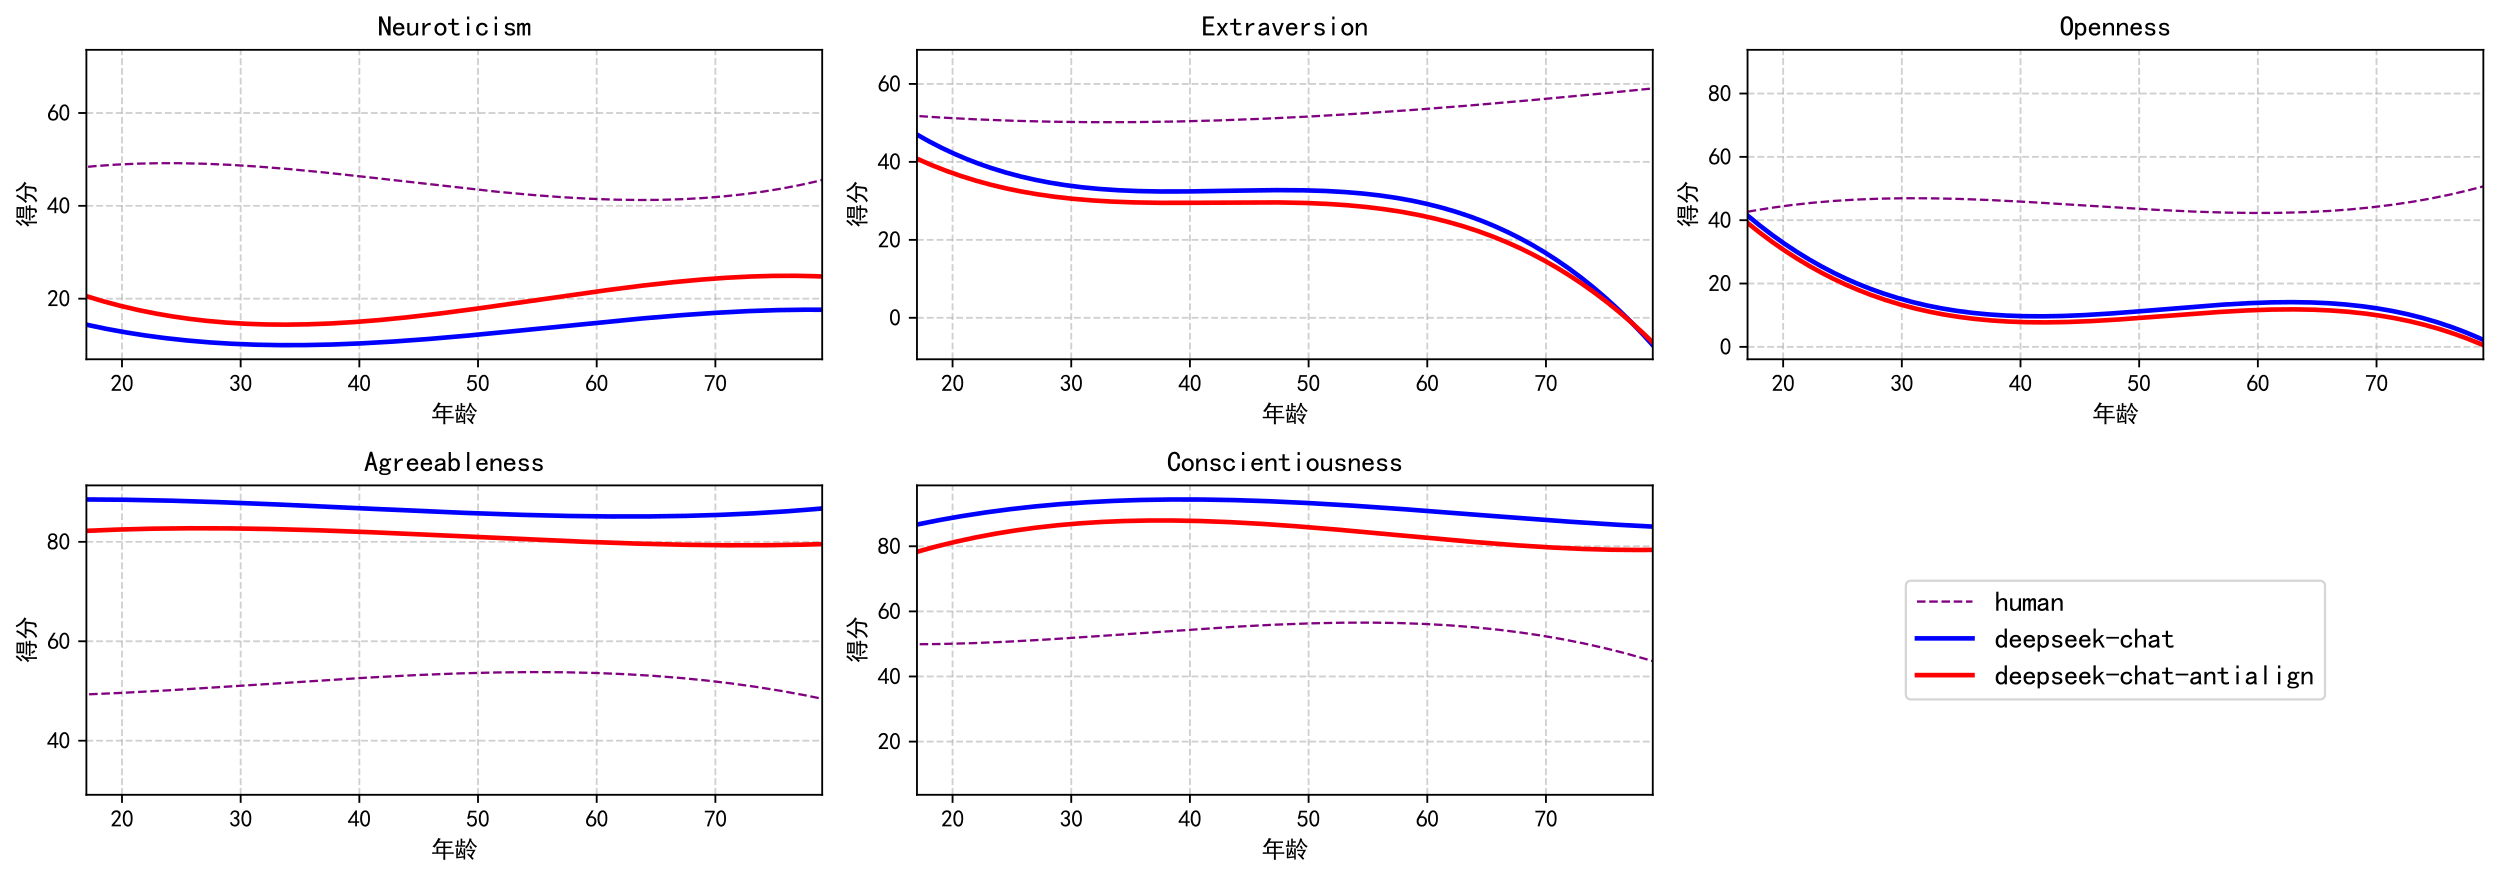 <?xml version="1.0" encoding="utf-8" standalone="no"?>
<!DOCTYPE svg PUBLIC "-//W3C//DTD SVG 1.1//EN"
  "http://www.w3.org/Graphics/SVG/1.1/DTD/svg11.dtd">
<svg xmlns:xlink="http://www.w3.org/1999/xlink" width="1080.691pt" height="379.118pt" viewBox="0 0 1080.691 379.118" xmlns="http://www.w3.org/2000/svg" version="1.1">
 <defs>
  <style type="text/css">*{stroke-linejoin: round; stroke-linecap: butt}</style>
 </defs>
 <g id="figure_1">
  <g id="patch_1">
   <path d="M 0 379.118 
L 1080.691 379.118 
L 1080.691 0 
L 0 0 
z
" style="fill: #ffffff"/>
  </g>
  <g id="axes_1">
   <g id="patch_2">
    <path d="M 37.341 155.294 
L 355.411 155.294 
L 355.411 21.544 
L 37.341 21.544 
z
" style="fill: #ffffff"/>
   </g>
   <g id="matplotlib.axis_1">
    <g id="xtick_1">
     <g id="line2d_1">
      <path d="M 52.731 155.294 
L 52.731 21.544 
" clip-path="url(#p3fa2b2b50c)" style="fill: none; stroke-dasharray: 2.96,1.28; stroke-dashoffset: 0; stroke: #b0b0b0; stroke-opacity: 0.6; stroke-width: 0.8"/>
     </g>
     <g id="line2d_2">
      <defs>
       <path id="m7297071be0" d="M 0 0 
L 0 3.5 
" style="stroke: #000000; stroke-width: 0.8"/>
      </defs>
      <g>
       <use xlink:href="#m7297071be0" x="52.731" y="155.294" style="stroke: #000000; stroke-width: 0.8"/>
      </g>
     </g>
     <g id="text_1">
      <!-- 20 -->
      <g transform="translate(47.731 169.169) scale(0.1 -0.1)">
       <defs>
        <path id="SimHei-32" d="M 300 250 
Q 325 625 650 925 
Q 975 1225 1475 1862 
Q 1975 2500 2125 2850 
Q 2275 3200 2237 3450 
Q 2200 3700 2000 3862 
Q 1800 4025 1537 4000 
Q 1275 3975 1037 3800 
Q 800 3625 675 3275 
L 200 3350 
Q 400 3925 712 4187 
Q 1025 4450 1450 4475 
Q 1700 4500 1900 4462 
Q 2100 4425 2312 4287 
Q 2525 4150 2662 3875 
Q 2800 3600 2762 3212 
Q 2725 2825 2375 2287 
Q 2025 1750 1025 600 
L 2825 600 
L 2825 150 
L 300 150 
L 300 250 
z
" transform="scale(0.016)"/>
        <path id="SimHei-30" d="M 225 2537 
Q 250 3200 412 3587 
Q 575 3975 875 4225 
Q 1175 4475 1612 4475 
Q 2050 4475 2375 4112 
Q 2700 3750 2800 3200 
Q 2900 2650 2862 1937 
Q 2825 1225 2612 775 
Q 2400 325 1975 150 
Q 1550 -25 1125 187 
Q 700 400 525 750 
Q 350 1100 275 1487 
Q 200 1875 225 2537 
z
M 750 2687 
Q 675 2000 800 1462 
Q 925 925 1212 700 
Q 1500 475 1800 612 
Q 2100 750 2237 1162 
Q 2375 1575 2375 2062 
Q 2375 2550 2337 2950 
Q 2300 3350 2112 3675 
Q 1925 4000 1612 4012 
Q 1300 4025 1062 3700 
Q 825 3375 750 2687 
z
" transform="scale(0.016)"/>
       </defs>
       <use xlink:href="#SimHei-32"/>
       <use xlink:href="#SimHei-30" transform="translate(50 0)"/>
      </g>
     </g>
    </g>
    <g id="xtick_2">
     <g id="line2d_3">
      <path d="M 104.033 155.294 
L 104.033 21.544 
" clip-path="url(#p3fa2b2b50c)" style="fill: none; stroke-dasharray: 2.96,1.28; stroke-dashoffset: 0; stroke: #b0b0b0; stroke-opacity: 0.6; stroke-width: 0.8"/>
     </g>
     <g id="line2d_4">
      <g>
       <use xlink:href="#m7297071be0" x="104.033" y="155.294" style="stroke: #000000; stroke-width: 0.8"/>
      </g>
     </g>
     <g id="text_2">
      <!-- 30 -->
      <g transform="translate(99.033 169.169) scale(0.1 -0.1)">
       <defs>
        <path id="SimHei-33" d="M 250 1225 
L 700 1300 
Q 800 975 1025 762 
Q 1250 550 1587 562 
Q 1925 575 2125 837 
Q 2325 1100 2300 1437 
Q 2275 1775 2037 1962 
Q 1800 2150 1275 2225 
L 1275 2550 
Q 1800 2600 2037 2825 
Q 2275 3050 2250 3412 
Q 2225 3775 1925 3937 
Q 1625 4100 1287 3975 
Q 950 3850 750 3275 
L 300 3350 
Q 450 3800 712 4100 
Q 975 4400 1425 4450 
Q 1875 4500 2212 4337 
Q 2550 4175 2687 3837 
Q 2825 3500 2725 3100 
Q 2625 2700 2150 2400 
Q 2500 2250 2687 1950 
Q 2875 1650 2812 1162 
Q 2750 675 2375 375 
Q 2000 75 1525 87 
Q 1050 100 700 387 
Q 350 675 250 1225 
z
" transform="scale(0.016)"/>
       </defs>
       <use xlink:href="#SimHei-33"/>
       <use xlink:href="#SimHei-30" transform="translate(50 0)"/>
      </g>
     </g>
    </g>
    <g id="xtick_3">
     <g id="line2d_5">
      <path d="M 155.334 155.294 
L 155.334 21.544 
" clip-path="url(#p3fa2b2b50c)" style="fill: none; stroke-dasharray: 2.96,1.28; stroke-dashoffset: 0; stroke: #b0b0b0; stroke-opacity: 0.6; stroke-width: 0.8"/>
     </g>
     <g id="line2d_6">
      <g>
       <use xlink:href="#m7297071be0" x="155.334" y="155.294" style="stroke: #000000; stroke-width: 0.8"/>
      </g>
     </g>
     <g id="text_3">
      <!-- 40 -->
      <g transform="translate(150.334 169.169) scale(0.1 -0.1)">
       <defs>
        <path id="SimHei-34" d="M 2000 1100 
L 75 1100 
L 75 1525 
L 2100 4450 
L 2475 4450 
L 2475 1525 
L 3075 1525 
L 3075 1100 
L 2475 1100 
L 2475 150 
L 2000 150 
L 2000 1100 
z
M 2000 1525 
L 2000 3500 
L 600 1525 
L 2000 1525 
z
" transform="scale(0.016)"/>
       </defs>
       <use xlink:href="#SimHei-34"/>
       <use xlink:href="#SimHei-30" transform="translate(50 0)"/>
      </g>
     </g>
    </g>
    <g id="xtick_4">
     <g id="line2d_7">
      <path d="M 206.636 155.294 
L 206.636 21.544 
" clip-path="url(#p3fa2b2b50c)" style="fill: none; stroke-dasharray: 2.96,1.28; stroke-dashoffset: 0; stroke: #b0b0b0; stroke-opacity: 0.6; stroke-width: 0.8"/>
     </g>
     <g id="line2d_8">
      <g>
       <use xlink:href="#m7297071be0" x="206.636" y="155.294" style="stroke: #000000; stroke-width: 0.8"/>
      </g>
     </g>
     <g id="text_4">
      <!-- 50 -->
      <g transform="translate(201.636 169.169) scale(0.1 -0.1)">
       <defs>
        <path id="SimHei-35" d="M 550 1325 
Q 725 650 1150 575 
Q 1575 500 1837 662 
Q 2100 825 2212 1087 
Q 2325 1350 2312 1675 
Q 2300 2000 2137 2225 
Q 1975 2450 1725 2525 
Q 1475 2600 1162 2525 
Q 850 2450 650 2175 
L 225 2225 
Q 275 2375 700 4375 
L 2675 4375 
L 2675 3925 
L 1075 3925 
Q 950 3250 825 2850 
Q 1200 3025 1525 3012 
Q 1850 3000 2150 2862 
Q 2450 2725 2587 2487 
Q 2725 2250 2787 2012 
Q 2850 1775 2837 1500 
Q 2825 1225 2725 937 
Q 2625 650 2425 462 
Q 2225 275 1937 162 
Q 1650 50 1275 75 
Q 900 100 562 350 
Q 225 600 100 1200 
L 550 1325 
z
" transform="scale(0.016)"/>
       </defs>
       <use xlink:href="#SimHei-35"/>
       <use xlink:href="#SimHei-30" transform="translate(50 0)"/>
      </g>
     </g>
    </g>
    <g id="xtick_5">
     <g id="line2d_9">
      <path d="M 257.938 155.294 
L 257.938 21.544 
" clip-path="url(#p3fa2b2b50c)" style="fill: none; stroke-dasharray: 2.96,1.28; stroke-dashoffset: 0; stroke: #b0b0b0; stroke-opacity: 0.6; stroke-width: 0.8"/>
     </g>
     <g id="line2d_10">
      <g>
       <use xlink:href="#m7297071be0" x="257.938" y="155.294" style="stroke: #000000; stroke-width: 0.8"/>
      </g>
     </g>
     <g id="text_5">
      <!-- 60 -->
      <g transform="translate(252.938 169.169) scale(0.1 -0.1)">
       <defs>
        <path id="SimHei-36" d="M 250 1612 
Q 275 1975 387 2225 
Q 500 2475 725 2850 
L 1750 4450 
L 2325 4450 
L 1275 2800 
Q 1950 2975 2350 2750 
Q 2750 2525 2887 2237 
Q 3025 1950 3037 1612 
Q 3050 1275 2937 950 
Q 2825 625 2537 362 
Q 2250 100 1737 75 
Q 1225 50 862 262 
Q 500 475 362 862 
Q 225 1250 250 1612 
z
M 1025 787 
Q 1250 550 1625 525 
Q 2000 500 2250 775 
Q 2500 1050 2500 1575 
Q 2500 2100 2187 2300 
Q 1875 2500 1487 2450 
Q 1100 2400 925 2075 
Q 750 1750 775 1387 
Q 800 1025 1025 787 
z
" transform="scale(0.016)"/>
       </defs>
       <use xlink:href="#SimHei-36"/>
       <use xlink:href="#SimHei-30" transform="translate(50 0)"/>
      </g>
     </g>
    </g>
    <g id="xtick_6">
     <g id="line2d_11">
      <path d="M 309.239 155.294 
L 309.239 21.544 
" clip-path="url(#p3fa2b2b50c)" style="fill: none; stroke-dasharray: 2.96,1.28; stroke-dashoffset: 0; stroke: #b0b0b0; stroke-opacity: 0.6; stroke-width: 0.8"/>
     </g>
     <g id="line2d_12">
      <g>
       <use xlink:href="#m7297071be0" x="309.239" y="155.294" style="stroke: #000000; stroke-width: 0.8"/>
      </g>
     </g>
     <g id="text_6">
      <!-- 70 -->
      <g transform="translate(304.239 169.169) scale(0.1 -0.1)">
       <defs>
        <path id="SimHei-37" d="M 850 150 
Q 1300 2050 2425 3925 
L 275 3925 
L 275 4375 
L 2950 4375 
L 2950 3950 
Q 1775 2050 1400 150 
L 850 150 
z
" transform="scale(0.016)"/>
       </defs>
       <use xlink:href="#SimHei-37"/>
       <use xlink:href="#SimHei-30" transform="translate(50 0)"/>
      </g>
     </g>
    </g>
    <g id="text_7">
     <!-- 年龄 -->
     <g transform="translate(186.376 182.387) scale(0.1 -0.1)">
      <defs>
       <path id="SimHei-5e74" d="M 350 2925 
Q 900 3450 1375 4200 
Q 1850 4950 1900 5275 
Q 2275 5125 2600 5050 
Q 2375 4825 2100 4325 
L 4625 4325 
Q 5175 4325 5750 4350 
L 5750 3925 
Q 5225 3950 4625 3950 
L 3800 3950 
L 3800 2925 
Q 4750 2925 5475 2950 
L 5475 2525 
Q 4725 2550 3800 2550 
L 3800 1375 
L 5075 1375 
Q 5625 1375 6100 1400 
L 6100 975 
Q 5650 1000 5075 1000 
L 3800 1000 
L 3800 425 
Q 3800 -150 3825 -625 
L 3275 -625 
Q 3300 -150 3300 375 
L 3300 1000 
L 1600 1000 
Q 900 1000 275 975 
L 275 1400 
Q 875 1375 1450 1375 
Q 1450 2350 1425 2925 
L 3300 2925 
L 3300 3950 
L 1875 3950 
Q 1350 3150 925 2650 
Q 650 2875 350 2925 
z
M 3300 1375 
L 3300 2550 
L 1925 2550 
L 1925 1375 
L 3300 1375 
z
" transform="scale(0.016)"/>
       <path id="SimHei-9f84" d="M 2125 2575 
Q 2075 2500 2012 2350 
Q 1950 2200 1900 1975 
Q 2300 1350 2475 1000 
Q 2300 900 2125 700 
Q 2075 900 1750 1550 
Q 1650 1175 1350 525 
Q 1200 650 950 750 
L 950 175 
Q 1875 275 2525 350 
Q 2525 2050 2500 2450 
L 2975 2450 
Q 2925 2100 2925 1000 
Q 2925 -75 2950 -550 
L 2525 -550 
L 2525 -25 
Q 2175 -25 525 -250 
Q 550 250 550 1200 
Q 550 2150 525 2500 
L 1000 2500 
Q 950 2150 950 775 
Q 1250 1175 1425 1762 
Q 1600 2350 1625 2750 
Q 1800 2675 2125 2575 
z
M 1150 4575 
Q 1125 4250 1125 3275 
L 1725 3275 
Q 1725 4725 1700 5100 
L 2175 5100 
Q 2125 4825 2125 4350 
Q 2500 4350 2950 4375 
L 2950 3975 
Q 2550 4000 2125 4000 
L 2125 3275 
Q 2600 3275 2950 3300 
L 2950 2900 
Q 2575 2925 1575 2925 
Q 575 2925 275 2900 
L 275 3325 
Q 500 3300 725 3300 
Q 725 4225 700 4575 
L 1150 4575 
z
M 5750 2075 
Q 5100 950 4700 275 
Q 4900 75 5250 -325 
Q 5000 -500 4875 -625 
Q 4525 -225 4175 162 
Q 3825 550 3450 875 
Q 3625 1025 3750 1150 
Q 3900 1025 4375 600 
Q 4750 1150 5025 1725 
L 3775 1725 
Q 3600 1725 3300 1700 
L 3300 2100 
Q 3600 2075 4025 2075 
L 5750 2075 
z
M 4700 5000 
Q 4650 4900 4550 4725 
Q 4825 4200 5225 3750 
Q 5625 3300 6200 3025 
Q 5975 2950 5800 2625 
Q 5275 3050 4975 3412 
Q 4675 3775 4375 4350 
Q 4225 3925 3975 3437 
Q 3725 2950 3275 2425 
Q 3075 2625 2900 2700 
Q 3300 3100 3662 3775 
Q 4025 4450 4125 5200 
Q 4400 5075 4700 5000 
z
M 4425 3250 
Q 4550 3025 4875 2500 
Q 4675 2400 4475 2250 
Q 4275 2650 4050 3000 
Q 4250 3150 4425 3250 
z
" transform="scale(0.016)"/>
      </defs>
      <use xlink:href="#SimHei-5e74"/>
      <use xlink:href="#SimHei-9f84" transform="translate(100 0)"/>
     </g>
    </g>
   </g>
   <g id="matplotlib.axis_2">
    <g id="ytick_1">
     <g id="line2d_13">
      <path d="M 37.341 129.107 
L 355.411 129.107 
" clip-path="url(#p3fa2b2b50c)" style="fill: none; stroke-dasharray: 2.96,1.28; stroke-dashoffset: 0; stroke: #b0b0b0; stroke-opacity: 0.6; stroke-width: 0.8"/>
     </g>
     <g id="line2d_14">
      <defs>
       <path id="m54eb49be94" d="M 0 0 
L -3.5 0 
" style="stroke: #000000; stroke-width: 0.8"/>
      </defs>
      <g>
       <use xlink:href="#m54eb49be94" x="37.341" y="129.107" style="stroke: #000000; stroke-width: 0.8"/>
      </g>
     </g>
     <g id="text_8">
      <!-- 20 -->
      <g transform="translate(20.341 132.545) scale(0.1 -0.1)">
       <use xlink:href="#SimHei-32"/>
       <use xlink:href="#SimHei-30" transform="translate(50 0)"/>
      </g>
     </g>
    </g>
    <g id="ytick_2">
     <g id="line2d_15">
      <path d="M 37.341 88.974 
L 355.411 88.974 
" clip-path="url(#p3fa2b2b50c)" style="fill: none; stroke-dasharray: 2.96,1.28; stroke-dashoffset: 0; stroke: #b0b0b0; stroke-opacity: 0.6; stroke-width: 0.8"/>
     </g>
     <g id="line2d_16">
      <g>
       <use xlink:href="#m54eb49be94" x="37.341" y="88.974" style="stroke: #000000; stroke-width: 0.8"/>
      </g>
     </g>
     <g id="text_9">
      <!-- 40 -->
      <g transform="translate(20.341 92.412) scale(0.1 -0.1)">
       <use xlink:href="#SimHei-34"/>
       <use xlink:href="#SimHei-30" transform="translate(50 0)"/>
      </g>
     </g>
    </g>
    <g id="ytick_3">
     <g id="line2d_17">
      <path d="M 37.341 48.841 
L 355.411 48.841 
" clip-path="url(#p3fa2b2b50c)" style="fill: none; stroke-dasharray: 2.96,1.28; stroke-dashoffset: 0; stroke: #b0b0b0; stroke-opacity: 0.6; stroke-width: 0.8"/>
     </g>
     <g id="line2d_18">
      <g>
       <use xlink:href="#m54eb49be94" x="37.341" y="48.841" style="stroke: #000000; stroke-width: 0.8"/>
      </g>
     </g>
     <g id="text_10">
      <!-- 60 -->
      <g transform="translate(20.341 52.278) scale(0.1 -0.1)">
       <use xlink:href="#SimHei-36"/>
       <use xlink:href="#SimHei-30" transform="translate(50 0)"/>
      </g>
     </g>
    </g>
    <g id="text_11">
     <!-- 得分 -->
     <g transform="translate(15.091 98.419) rotate(-90) scale(0.1 -0.1)">
      <defs>
       <path id="SimHei-5f97" d="M 5575 4975 
Q 5550 4625 5550 3950 
Q 5550 3300 5575 2900 
L 2675 2900 
Q 2700 3300 2700 3950 
Q 2700 4600 2675 4975 
L 5575 4975 
z
M 1950 1625 
Q 2400 1600 2950 1600 
L 4775 1600 
L 4775 2100 
L 3125 2100 
Q 2700 2100 2325 2075 
L 2325 2500 
Q 2700 2475 3125 2475 
L 5000 2475 
Q 5525 2475 5900 2500 
L 5900 2075 
Q 5575 2100 5225 2100 
L 5225 1600 
Q 5675 1600 6075 1625 
L 6075 1175 
Q 5700 1200 5225 1200 
L 5225 250 
Q 5250 -275 4950 -400 
Q 4650 -525 4175 -600 
Q 4125 -350 3975 -25 
Q 4550 -25 4675 62 
Q 4800 150 4775 425 
L 4775 1200 
L 2950 1200 
Q 2400 1200 1950 1175 
L 1950 1625 
z
M 1150 -550 
Q 1175 125 1175 575 
L 1175 2075 
Q 950 1825 625 1500 
Q 475 1750 275 1925 
Q 775 2300 1150 2775 
Q 1525 3250 1800 3775 
Q 2000 3600 2275 3450 
Q 2050 3150 1625 2575 
L 1625 575 
Q 1625 125 1650 -550 
L 1150 -550 
z
M 2150 4875 
Q 1450 4000 825 3375 
Q 675 3575 475 3750 
Q 1175 4325 1700 5200 
Q 1900 5025 2150 4875 
z
M 5100 3300 
L 5100 3775 
L 3150 3775 
L 3150 3300 
L 5100 3300 
z
M 5100 4150 
L 5100 4600 
L 3150 4600 
L 3150 4150 
L 5100 4150 
z
M 2950 1050 
Q 3325 525 3550 175 
Q 3375 75 3100 -125 
Q 2950 275 2575 750 
Q 2800 900 2950 1050 
z
" transform="scale(0.016)"/>
       <path id="SimHei-5206" d="M 1000 -650 
Q 825 -375 575 -225 
Q 975 -75 1300 137 
Q 1625 350 1875 662 
Q 2125 975 2250 1350 
Q 2375 1725 2425 2275 
Q 1850 2275 1500 2250 
L 1500 2775 
Q 1900 2750 2525 2750 
L 5025 2750 
Q 4975 2375 4950 2100 
L 4750 250 
Q 4700 -200 4350 -350 
Q 4000 -500 3575 -525 
Q 3550 -275 3325 50 
Q 3850 25 4037 87 
Q 4225 150 4275 525 
L 4450 2275 
L 2950 2275 
Q 2875 1625 2737 1187 
Q 2600 750 2350 425 
Q 2100 100 1750 -175 
Q 1400 -450 1000 -650 
z
M 3950 5175 
Q 4125 4650 4662 3975 
Q 5200 3300 6175 2800 
Q 5975 2625 5775 2275 
Q 5325 2600 4987 2887 
Q 4650 3175 4425 3425 
Q 4200 3675 3925 4137 
Q 3650 4600 3475 5000 
Q 3750 5075 3950 5175 
z
M 2700 4825 
Q 2475 4425 2325 4125 
Q 2175 3825 2025 3587 
Q 1875 3350 1575 2950 
Q 1275 2550 850 2125 
Q 625 2350 400 2475 
Q 900 2925 1187 3300 
Q 1475 3675 1737 4112 
Q 2000 4550 2200 5075 
Q 2400 4925 2700 4825 
z
" transform="scale(0.016)"/>
      </defs>
      <use xlink:href="#SimHei-5f97"/>
      <use xlink:href="#SimHei-5206" transform="translate(100 0)"/>
     </g>
    </g>
   </g>
   <g id="line2d_19">
    <path d="M 1.429 77.723 
L 9.065 76.153 
L 16.7 74.799 
L 24.335 73.651 
L 31.97 72.699 
L 41.132 71.802 
L 50.295 71.156 
L 59.457 70.743 
L 68.619 70.548 
L 77.781 70.552 
L 88.471 70.786 
L 99.16 71.241 
L 111.376 71.997 
L 125.12 73.1 
L 140.39 74.571 
L 158.714 76.568 
L 215.215 82.912 
L 230.485 84.307 
L 242.701 85.221 
L 254.918 85.911 
L 265.607 86.299 
L 276.296 86.457 
L 285.459 86.39 
L 294.621 86.116 
L 303.783 85.619 
L 312.945 84.882 
L 322.107 83.887 
L 329.743 82.85 
L 337.378 81.611 
L 345.013 80.163 
L 352.648 78.494 
L 360.283 76.594 
L 367.919 74.455 
L 375.554 72.065 
L 383.189 69.416 
L 390.824 66.496 
L 398.459 63.296 
L 406.095 59.807 
L 413.73 56.018 
L 419.838 52.764 
L 425.946 49.308 
L 432.054 45.642 
L 438.162 41.764 
L 444.271 37.667 
L 450.379 33.346 
L 456.487 28.797 
L 458.014 27.623 
L 458.014 27.623 
" clip-path="url(#p3fa2b2b50c)" style="fill: none; stroke-dasharray: 3.7,1.6; stroke-dashoffset: 0; stroke: #800080"/>
   </g>
   <g id="line2d_20">
    <path d="M 37.341 140.352 
L 45.851 142.127 
L 54.361 143.679 
L 62.871 145.016 
L 71.382 146.148 
L 80.956 147.19 
L 90.53 148 
L 100.104 148.592 
L 110.741 149.012 
L 121.379 149.2 
L 132.017 149.175 
L 143.719 148.925 
L 156.484 148.416 
L 170.313 147.624 
L 185.206 146.539 
L 202.226 145.071 
L 224.566 142.904 
L 277.755 137.644 
L 294.775 136.228 
L 309.668 135.205 
L 323.497 134.482 
L 336.263 134.049 
L 347.964 133.878 
L 355.411 133.894 
L 355.411 133.894 
" clip-path="url(#p3fa2b2b50c)" style="fill: none; stroke: #0000ff; stroke-width: 2; stroke-linecap: square"/>
   </g>
   <g id="line2d_21">
    <path d="M 37.341 128.045 
L 44.787 130.281 
L 52.234 132.262 
L 59.68 133.999 
L 67.126 135.502 
L 74.573 136.781 
L 82.019 137.846 
L 89.466 138.708 
L 97.976 139.456 
L 106.486 139.967 
L 114.997 140.255 
L 123.507 140.336 
L 133.081 140.198 
L 142.655 139.839 
L 153.293 139.206 
L 163.93 138.355 
L 175.632 137.203 
L 189.461 135.601 
L 205.418 133.512 
L 227.757 130.334 
L 261.798 125.493 
L 277.755 123.46 
L 291.584 121.927 
L 303.285 120.848 
L 313.923 120.074 
L 324.561 119.529 
L 334.135 119.259 
L 343.709 119.219 
L 352.219 119.395 
L 355.411 119.515 
L 355.411 119.515 
" clip-path="url(#p3fa2b2b50c)" style="fill: none; stroke: #ff0000; stroke-width: 2; stroke-linecap: square"/>
   </g>
   <g id="patch_3">
    <path d="M 37.341 155.294 
L 37.341 21.544 
" style="fill: none; stroke: #000000; stroke-width: 0.8; stroke-linejoin: miter; stroke-linecap: square"/>
   </g>
   <g id="patch_4">
    <path d="M 355.411 155.294 
L 355.411 21.544 
" style="fill: none; stroke: #000000; stroke-width: 0.8; stroke-linejoin: miter; stroke-linecap: square"/>
   </g>
   <g id="patch_5">
    <path d="M 37.341 155.294 
L 355.411 155.294 
" style="fill: none; stroke: #000000; stroke-width: 0.8; stroke-linejoin: miter; stroke-linecap: square"/>
   </g>
   <g id="patch_6">
    <path d="M 37.341 21.544 
L 355.411 21.544 
" style="fill: none; stroke: #000000; stroke-width: 0.8; stroke-linejoin: miter; stroke-linecap: square"/>
   </g>
   <g id="text_12">
    <!-- Neuroticism -->
    <g transform="translate(163.376 15.544) scale(0.12 -0.12)">
     <defs>
      <path id="SimHei-4e" d="M 2850 125 
L 2225 125 
L 850 3225 
L 825 3225 
L 825 125 
L 250 125 
L 250 4400 
L 875 4400 
L 2250 1300 
L 2275 1300 
L 2275 4400 
L 2850 4400 
L 2850 125 
z
" transform="scale(0.016)"/>
      <path id="SimHei-65" d="M 2850 1075 
Q 2800 625 2450 350 
Q 2100 75 1625 75 
Q 1025 75 637 462 
Q 250 850 250 1525 
Q 250 2200 637 2587 
Q 1025 2975 1625 2975 
Q 2150 2975 2487 2637 
Q 2825 2300 2825 1525 
L 800 1525 
Q 800 975 1037 750 
Q 1275 525 1625 525 
Q 1900 525 2075 662 
Q 2250 800 2300 1075 
L 2850 1075 
z
M 2250 1925 
Q 2200 2275 2025 2412 
Q 1850 2550 1575 2550 
Q 1325 2550 1125 2412 
Q 925 2275 825 1925 
L 2250 1925 
z
" transform="scale(0.016)"/>
      <path id="SimHei-75" d="M 2800 125 
L 2300 125 
L 2300 650 
Q 2100 375 1862 225 
Q 1625 75 1250 75 
Q 800 75 575 325 
Q 350 575 350 950 
L 350 2925 
L 850 2925 
L 850 1125 
Q 850 825 1000 650 
Q 1150 475 1400 475 
Q 1725 475 2012 812 
Q 2300 1150 2300 1650 
L 2300 2925 
L 2800 2925 
L 2800 125 
z
" transform="scale(0.016)"/>
      <path id="SimHei-72" d="M 2500 2425 
Q 2025 2500 1700 2287 
Q 1375 2075 1150 1550 
L 1150 125 
L 650 125 
L 650 2925 
L 1150 2925 
L 1150 2200 
Q 1375 2600 1712 2787 
Q 2050 2975 2500 2975 
L 2500 2425 
z
" transform="scale(0.016)"/>
      <path id="SimHei-6f" d="M 2925 1525 
Q 2925 875 2525 475 
Q 2125 75 1575 75 
Q 1025 75 625 475 
Q 225 875 225 1525 
Q 225 2175 625 2575 
Q 1025 2975 1575 2975 
Q 2125 2975 2525 2575 
Q 2925 2175 2925 1525 
z
M 2375 1525 
Q 2375 2025 2125 2275 
Q 1875 2525 1575 2525 
Q 1275 2525 1025 2275 
Q 775 2025 775 1525 
Q 775 1025 1025 775 
Q 1275 525 1575 525 
Q 1875 525 2125 775 
Q 2375 1025 2375 1525 
z
" transform="scale(0.016)"/>
      <path id="SimHei-74" d="M 2750 200 
Q 2625 150 2462 112 
Q 2300 75 2025 75 
Q 1575 75 1300 325 
Q 1025 575 1025 1025 
L 1025 2525 
L 175 2525 
L 175 2925 
L 1025 2925 
L 1025 3900 
L 1525 3900 
L 1525 2925 
L 2550 2925 
L 2550 2525 
L 1525 2525 
L 1525 1000 
Q 1525 800 1625 662 
Q 1725 525 2000 525 
Q 2275 525 2450 575 
Q 2625 625 2750 700 
L 2750 200 
z
" transform="scale(0.016)"/>
      <path id="SimHei-69" d="M 1800 3725 
L 1300 3725 
L 1300 4375 
L 1800 4375 
L 1800 3725 
z
M 1800 125 
L 1300 125 
L 1300 2925 
L 1800 2925 
L 1800 125 
z
" transform="scale(0.016)"/>
      <path id="SimHei-63" d="M 2850 1250 
Q 2850 725 2487 400 
Q 2125 75 1575 75 
Q 1025 75 625 462 
Q 225 850 225 1525 
Q 225 2200 625 2587 
Q 1025 2975 1575 2975 
Q 2125 2975 2450 2687 
Q 2775 2400 2775 2000 
L 2225 2000 
Q 2200 2300 2012 2412 
Q 1825 2525 1575 2525 
Q 1275 2525 1025 2287 
Q 775 2050 775 1525 
Q 775 1000 1025 762 
Q 1275 525 1575 525 
Q 1900 525 2100 700 
Q 2300 875 2300 1250 
L 2850 1250 
z
" transform="scale(0.016)"/>
      <path id="SimHei-73" d="M 2750 900 
Q 2750 500 2437 287 
Q 2125 75 1650 75 
Q 1050 75 725 312 
Q 400 550 400 1000 
L 900 1000 
Q 900 700 1112 600 
Q 1325 500 1625 500 
Q 1925 500 2075 612 
Q 2225 725 2225 900 
Q 2225 1025 2100 1150 
Q 1975 1275 1475 1350 
Q 900 1425 687 1637 
Q 475 1850 475 2200 
Q 475 2500 762 2737 
Q 1050 2975 1600 2975 
Q 2100 2975 2387 2750 
Q 2675 2525 2675 2150 
L 2175 2150 
Q 2175 2375 2012 2462 
Q 1850 2550 1600 2550 
Q 1275 2550 1137 2437 
Q 1000 2325 1000 2175 
Q 1000 2000 1125 1900 
Q 1250 1800 1650 1750 
Q 2300 1650 2525 1437 
Q 2750 1225 2750 900 
z
" transform="scale(0.016)"/>
      <path id="SimHei-6d" d="M 3050 125 
L 2550 125 
L 2550 2150 
Q 2550 2300 2500 2400 
Q 2450 2500 2300 2500 
Q 2125 2500 1975 2312 
Q 1825 2125 1825 1825 
L 1825 125 
L 1325 125 
L 1325 2150 
Q 1325 2300 1275 2400 
Q 1225 2500 1075 2500 
Q 900 2500 750 2312 
Q 600 2125 600 1825 
L 600 125 
L 100 125 
L 100 2925 
L 600 2925 
L 600 2550 
Q 725 2750 900 2862 
Q 1075 2975 1275 2975 
Q 1475 2975 1612 2862 
Q 1750 2750 1800 2550 
Q 1925 2750 2087 2862 
Q 2250 2975 2450 2975 
Q 2750 2975 2900 2812 
Q 3050 2650 3050 2350 
L 3050 125 
z
" transform="scale(0.016)"/>
     </defs>
     <use xlink:href="#SimHei-4e"/>
     <use xlink:href="#SimHei-65" transform="translate(50 0)"/>
     <use xlink:href="#SimHei-75" transform="translate(100 0)"/>
     <use xlink:href="#SimHei-72" transform="translate(150 0)"/>
     <use xlink:href="#SimHei-6f" transform="translate(200 0)"/>
     <use xlink:href="#SimHei-74" transform="translate(250 0)"/>
     <use xlink:href="#SimHei-69" transform="translate(300 0)"/>
     <use xlink:href="#SimHei-63" transform="translate(350 0)"/>
     <use xlink:href="#SimHei-69" transform="translate(400 0)"/>
     <use xlink:href="#SimHei-73" transform="translate(450 0)"/>
     <use xlink:href="#SimHei-6d" transform="translate(500 0)"/>
    </g>
   </g>
  </g>
  <g id="axes_2">
   <g id="patch_7">
    <path d="M 396.381 155.294 
L 714.451 155.294 
L 714.451 21.544 
L 396.381 21.544 
z
" style="fill: #ffffff"/>
   </g>
   <g id="matplotlib.axis_3">
    <g id="xtick_7">
     <g id="line2d_22">
      <path d="M 411.771 155.294 
L 411.771 21.544 
" clip-path="url(#p13cedad5ad)" style="fill: none; stroke-dasharray: 2.96,1.28; stroke-dashoffset: 0; stroke: #b0b0b0; stroke-opacity: 0.6; stroke-width: 0.8"/>
     </g>
     <g id="line2d_23">
      <g>
       <use xlink:href="#m7297071be0" x="411.771" y="155.294" style="stroke: #000000; stroke-width: 0.8"/>
      </g>
     </g>
     <g id="text_13">
      <!-- 20 -->
      <g transform="translate(406.771 169.169) scale(0.1 -0.1)">
       <use xlink:href="#SimHei-32"/>
       <use xlink:href="#SimHei-30" transform="translate(50 0)"/>
      </g>
     </g>
    </g>
    <g id="xtick_8">
     <g id="line2d_24">
      <path d="M 463.073 155.294 
L 463.073 21.544 
" clip-path="url(#p13cedad5ad)" style="fill: none; stroke-dasharray: 2.96,1.28; stroke-dashoffset: 0; stroke: #b0b0b0; stroke-opacity: 0.6; stroke-width: 0.8"/>
     </g>
     <g id="line2d_25">
      <g>
       <use xlink:href="#m7297071be0" x="463.073" y="155.294" style="stroke: #000000; stroke-width: 0.8"/>
      </g>
     </g>
     <g id="text_14">
      <!-- 30 -->
      <g transform="translate(458.073 169.169) scale(0.1 -0.1)">
       <use xlink:href="#SimHei-33"/>
       <use xlink:href="#SimHei-30" transform="translate(50 0)"/>
      </g>
     </g>
    </g>
    <g id="xtick_9">
     <g id="line2d_26">
      <path d="M 514.374 155.294 
L 514.374 21.544 
" clip-path="url(#p13cedad5ad)" style="fill: none; stroke-dasharray: 2.96,1.28; stroke-dashoffset: 0; stroke: #b0b0b0; stroke-opacity: 0.6; stroke-width: 0.8"/>
     </g>
     <g id="line2d_27">
      <g>
       <use xlink:href="#m7297071be0" x="514.374" y="155.294" style="stroke: #000000; stroke-width: 0.8"/>
      </g>
     </g>
     <g id="text_15">
      <!-- 40 -->
      <g transform="translate(509.374 169.169) scale(0.1 -0.1)">
       <use xlink:href="#SimHei-34"/>
       <use xlink:href="#SimHei-30" transform="translate(50 0)"/>
      </g>
     </g>
    </g>
    <g id="xtick_10">
     <g id="line2d_28">
      <path d="M 565.676 155.294 
L 565.676 21.544 
" clip-path="url(#p13cedad5ad)" style="fill: none; stroke-dasharray: 2.96,1.28; stroke-dashoffset: 0; stroke: #b0b0b0; stroke-opacity: 0.6; stroke-width: 0.8"/>
     </g>
     <g id="line2d_29">
      <g>
       <use xlink:href="#m7297071be0" x="565.676" y="155.294" style="stroke: #000000; stroke-width: 0.8"/>
      </g>
     </g>
     <g id="text_16">
      <!-- 50 -->
      <g transform="translate(560.676 169.169) scale(0.1 -0.1)">
       <use xlink:href="#SimHei-35"/>
       <use xlink:href="#SimHei-30" transform="translate(50 0)"/>
      </g>
     </g>
    </g>
    <g id="xtick_11">
     <g id="line2d_30">
      <path d="M 616.978 155.294 
L 616.978 21.544 
" clip-path="url(#p13cedad5ad)" style="fill: none; stroke-dasharray: 2.96,1.28; stroke-dashoffset: 0; stroke: #b0b0b0; stroke-opacity: 0.6; stroke-width: 0.8"/>
     </g>
     <g id="line2d_31">
      <g>
       <use xlink:href="#m7297071be0" x="616.978" y="155.294" style="stroke: #000000; stroke-width: 0.8"/>
      </g>
     </g>
     <g id="text_17">
      <!-- 60 -->
      <g transform="translate(611.978 169.169) scale(0.1 -0.1)">
       <use xlink:href="#SimHei-36"/>
       <use xlink:href="#SimHei-30" transform="translate(50 0)"/>
      </g>
     </g>
    </g>
    <g id="xtick_12">
     <g id="line2d_32">
      <path d="M 668.279 155.294 
L 668.279 21.544 
" clip-path="url(#p13cedad5ad)" style="fill: none; stroke-dasharray: 2.96,1.28; stroke-dashoffset: 0; stroke: #b0b0b0; stroke-opacity: 0.6; stroke-width: 0.8"/>
     </g>
     <g id="line2d_33">
      <g>
       <use xlink:href="#m7297071be0" x="668.279" y="155.294" style="stroke: #000000; stroke-width: 0.8"/>
      </g>
     </g>
     <g id="text_18">
      <!-- 70 -->
      <g transform="translate(663.279 169.169) scale(0.1 -0.1)">
       <use xlink:href="#SimHei-37"/>
       <use xlink:href="#SimHei-30" transform="translate(50 0)"/>
      </g>
     </g>
    </g>
    <g id="text_19">
     <!-- 年龄 -->
     <g transform="translate(545.416 182.387) scale(0.1 -0.1)">
      <use xlink:href="#SimHei-5e74"/>
      <use xlink:href="#SimHei-9f84" transform="translate(100 0)"/>
     </g>
    </g>
   </g>
   <g id="matplotlib.axis_4">
    <g id="ytick_4">
     <g id="line2d_34">
      <path d="M 396.381 137.374 
L 714.451 137.374 
" clip-path="url(#p13cedad5ad)" style="fill: none; stroke-dasharray: 2.96,1.28; stroke-dashoffset: 0; stroke: #b0b0b0; stroke-opacity: 0.6; stroke-width: 0.8"/>
     </g>
     <g id="line2d_35">
      <g>
       <use xlink:href="#m54eb49be94" x="396.381" y="137.374" style="stroke: #000000; stroke-width: 0.8"/>
      </g>
     </g>
     <g id="text_20">
      <!-- 0 -->
      <g transform="translate(384.381 140.811) scale(0.1 -0.1)">
       <use xlink:href="#SimHei-30"/>
      </g>
     </g>
    </g>
    <g id="ytick_5">
     <g id="line2d_36">
      <path d="M 396.381 103.678 
L 714.451 103.678 
" clip-path="url(#p13cedad5ad)" style="fill: none; stroke-dasharray: 2.96,1.28; stroke-dashoffset: 0; stroke: #b0b0b0; stroke-opacity: 0.6; stroke-width: 0.8"/>
     </g>
     <g id="line2d_37">
      <g>
       <use xlink:href="#m54eb49be94" x="396.381" y="103.678" style="stroke: #000000; stroke-width: 0.8"/>
      </g>
     </g>
     <g id="text_21">
      <!-- 20 -->
      <g transform="translate(379.381 107.115) scale(0.1 -0.1)">
       <use xlink:href="#SimHei-32"/>
       <use xlink:href="#SimHei-30" transform="translate(50 0)"/>
      </g>
     </g>
    </g>
    <g id="ytick_6">
     <g id="line2d_38">
      <path d="M 396.381 69.982 
L 714.451 69.982 
" clip-path="url(#p13cedad5ad)" style="fill: none; stroke-dasharray: 2.96,1.28; stroke-dashoffset: 0; stroke: #b0b0b0; stroke-opacity: 0.6; stroke-width: 0.8"/>
     </g>
     <g id="line2d_39">
      <g>
       <use xlink:href="#m54eb49be94" x="396.381" y="69.982" style="stroke: #000000; stroke-width: 0.8"/>
      </g>
     </g>
     <g id="text_22">
      <!-- 40 -->
      <g transform="translate(379.381 73.419) scale(0.1 -0.1)">
       <use xlink:href="#SimHei-34"/>
       <use xlink:href="#SimHei-30" transform="translate(50 0)"/>
      </g>
     </g>
    </g>
    <g id="ytick_7">
     <g id="line2d_40">
      <path d="M 396.381 36.285 
L 714.451 36.285 
" clip-path="url(#p13cedad5ad)" style="fill: none; stroke-dasharray: 2.96,1.28; stroke-dashoffset: 0; stroke: #b0b0b0; stroke-opacity: 0.6; stroke-width: 0.8"/>
     </g>
     <g id="line2d_41">
      <g>
       <use xlink:href="#m54eb49be94" x="396.381" y="36.285" style="stroke: #000000; stroke-width: 0.8"/>
      </g>
     </g>
     <g id="text_23">
      <!-- 60 -->
      <g transform="translate(379.381 39.723) scale(0.1 -0.1)">
       <use xlink:href="#SimHei-36"/>
       <use xlink:href="#SimHei-30" transform="translate(50 0)"/>
      </g>
     </g>
    </g>
    <g id="text_24">
     <!-- 得分 -->
     <g transform="translate(374.131 98.419) rotate(-90) scale(0.1 -0.1)">
      <use xlink:href="#SimHei-5f97"/>
      <use xlink:href="#SimHei-5206" transform="translate(100 0)"/>
     </g>
    </g>
   </g>
   <g id="line2d_42">
    <path d="M 360.469 47.1 
L 375.74 48.55 
L 391.01 49.773 
L 406.281 50.777 
L 421.551 51.572 
L 438.348 52.214 
L 455.146 52.624 
L 471.943 52.815 
L 490.268 52.786 
L 508.592 52.524 
L 526.917 52.046 
L 546.768 51.301 
L 566.62 50.338 
L 587.998 49.08 
L 610.904 47.505 
L 635.336 45.598 
L 662.823 43.217 
L 693.364 40.34 
L 731.54 36.505 
L 817.054 27.623 
L 817.054 27.623 
" clip-path="url(#p13cedad5ad)" style="fill: none; stroke-dasharray: 3.7,1.6; stroke-dashoffset: 0; stroke: #800080"/>
   </g>
   <g id="line2d_43">
    <path d="M 396.381 58.19 
L 401.7 61.166 
L 407.018 63.897 
L 412.337 66.394 
L 417.656 68.667 
L 422.975 70.725 
L 428.294 72.58 
L 434.677 74.55 
L 441.059 76.258 
L 447.442 77.722 
L 453.825 78.959 
L 460.207 79.987 
L 467.654 80.945 
L 475.1 81.669 
L 483.611 82.247 
L 492.121 82.599 
L 501.695 82.774 
L 513.396 82.756 
L 531.481 82.464 
L 551.692 82.19 
L 563.394 82.267 
L 572.968 82.552 
L 581.478 83.027 
L 588.925 83.645 
L 596.371 84.483 
L 603.818 85.569 
L 610.2 86.717 
L 616.583 88.085 
L 622.966 89.689 
L 629.348 91.549 
L 635.731 93.68 
L 641.05 95.677 
L 646.369 97.885 
L 651.688 100.314 
L 657.007 102.975 
L 662.325 105.877 
L 667.644 109.031 
L 672.963 112.447 
L 678.282 116.135 
L 683.601 120.105 
L 688.92 124.367 
L 694.239 128.932 
L 699.558 133.809 
L 704.877 139.009 
L 710.196 144.542 
L 714.451 149.214 
L 714.451 149.214 
" clip-path="url(#p13cedad5ad)" style="fill: none; stroke: #0000ff; stroke-width: 2; stroke-linecap: square"/>
   </g>
   <g id="line2d_44">
    <path d="M 396.381 68.613 
L 402.763 71.392 
L 409.146 73.891 
L 415.529 76.126 
L 421.911 78.11 
L 428.294 79.857 
L 434.677 81.384 
L 441.059 82.703 
L 448.506 83.999 
L 455.952 85.057 
L 463.399 85.898 
L 471.909 86.624 
L 480.419 87.132 
L 489.993 87.486 
L 501.695 87.675 
L 516.588 87.659 
L 552.756 87.505 
L 564.458 87.747 
L 574.032 88.159 
L 582.542 88.731 
L 591.052 89.53 
L 598.499 90.445 
L 605.945 91.583 
L 613.392 92.969 
L 619.774 94.371 
L 626.157 95.985 
L 632.54 97.828 
L 638.922 99.912 
L 645.305 102.253 
L 651.688 104.865 
L 657.007 107.259 
L 662.325 109.86 
L 667.644 112.675 
L 672.963 115.714 
L 678.282 118.985 
L 683.601 122.496 
L 688.92 126.255 
L 694.239 130.271 
L 699.558 134.553 
L 704.877 139.108 
L 710.196 143.946 
L 714.451 148.024 
L 714.451 148.024 
" clip-path="url(#p13cedad5ad)" style="fill: none; stroke: #ff0000; stroke-width: 2; stroke-linecap: square"/>
   </g>
   <g id="patch_8">
    <path d="M 396.381 155.294 
L 396.381 21.544 
" style="fill: none; stroke: #000000; stroke-width: 0.8; stroke-linejoin: miter; stroke-linecap: square"/>
   </g>
   <g id="patch_9">
    <path d="M 714.451 155.294 
L 714.451 21.544 
" style="fill: none; stroke: #000000; stroke-width: 0.8; stroke-linejoin: miter; stroke-linecap: square"/>
   </g>
   <g id="patch_10">
    <path d="M 396.381 155.294 
L 714.451 155.294 
" style="fill: none; stroke: #000000; stroke-width: 0.8; stroke-linejoin: miter; stroke-linecap: square"/>
   </g>
   <g id="patch_11">
    <path d="M 396.381 21.544 
L 714.451 21.544 
" style="fill: none; stroke: #000000; stroke-width: 0.8; stroke-linejoin: miter; stroke-linecap: square"/>
   </g>
   <g id="text_25">
    <!-- Extraversion -->
    <g transform="translate(519.416 15.544) scale(0.12 -0.12)">
     <defs>
      <path id="SimHei-45" d="M 2900 125 
L 350 125 
L 350 4400 
L 2775 4400 
L 2775 3925 
L 925 3925 
L 925 2600 
L 2625 2600 
L 2625 2125 
L 925 2125 
L 925 600 
L 2900 600 
L 2900 125 
z
" transform="scale(0.016)"/>
      <path id="SimHei-78" d="M 2875 125 
L 2275 125 
L 1550 1200 
L 825 125 
L 225 125 
L 1250 1550 
L 300 2925 
L 900 2925 
L 1550 1875 
L 2200 2925 
L 2800 2925 
L 1850 1550 
L 2875 125 
z
" transform="scale(0.016)"/>
      <path id="SimHei-61" d="M 2875 125 
L 2275 125 
Q 2225 175 2200 262 
Q 2175 350 2175 475 
Q 2000 275 1750 175 
Q 1500 75 1225 75 
Q 825 75 550 275 
Q 275 475 275 850 
Q 275 1225 525 1450 
Q 775 1675 1300 1750 
Q 1650 1800 1912 1875 
Q 2175 1950 2175 2075 
Q 2175 2225 2062 2375 
Q 1950 2525 1575 2525 
Q 1275 2525 1137 2412 
Q 1000 2300 950 2100 
L 400 2100 
Q 450 2500 762 2737 
Q 1075 2975 1575 2975 
Q 2125 2975 2400 2725 
Q 2675 2475 2675 2025 
L 2675 650 
Q 2675 500 2725 375 
Q 2775 250 2875 125 
z
M 2175 1050 
L 2175 1550 
Q 2025 1500 1887 1462 
Q 1750 1425 1425 1375 
Q 1050 1325 937 1200 
Q 825 1075 825 900 
Q 825 750 937 637 
Q 1050 525 1275 525 
Q 1500 525 1762 650 
Q 2025 775 2175 1050 
z
" transform="scale(0.016)"/>
      <path id="SimHei-76" d="M 2875 2925 
L 1825 75 
L 1275 75 
L 225 2925 
L 750 2925 
L 1525 750 
L 1575 750 
L 2350 2925 
L 2875 2925 
z
" transform="scale(0.016)"/>
      <path id="SimHei-6e" d="M 2800 125 
L 2300 125 
L 2300 1925 
Q 2300 2225 2150 2400 
Q 2000 2575 1750 2575 
Q 1425 2575 1137 2237 
Q 850 1900 850 1400 
L 850 125 
L 350 125 
L 350 2925 
L 850 2925 
L 850 2400 
Q 1050 2675 1287 2825 
Q 1525 2975 1900 2975 
Q 2350 2975 2575 2725 
Q 2800 2475 2800 2100 
L 2800 125 
z
" transform="scale(0.016)"/>
     </defs>
     <use xlink:href="#SimHei-45"/>
     <use xlink:href="#SimHei-78" transform="translate(50 0)"/>
     <use xlink:href="#SimHei-74" transform="translate(100 0)"/>
     <use xlink:href="#SimHei-72" transform="translate(150 0)"/>
     <use xlink:href="#SimHei-61" transform="translate(200 0)"/>
     <use xlink:href="#SimHei-76" transform="translate(250 0)"/>
     <use xlink:href="#SimHei-65" transform="translate(300 0)"/>
     <use xlink:href="#SimHei-72" transform="translate(350 0)"/>
     <use xlink:href="#SimHei-73" transform="translate(400 0)"/>
     <use xlink:href="#SimHei-69" transform="translate(450 0)"/>
     <use xlink:href="#SimHei-6f" transform="translate(500 0)"/>
     <use xlink:href="#SimHei-6e" transform="translate(550 0)"/>
    </g>
   </g>
  </g>
  <g id="axes_3">
   <g id="patch_12">
    <path d="M 755.421 155.294 
L 1073.491 155.294 
L 1073.491 21.544 
L 755.421 21.544 
z
" style="fill: #ffffff"/>
   </g>
   <g id="matplotlib.axis_5">
    <g id="xtick_13">
     <g id="line2d_45">
      <path d="M 770.811 155.294 
L 770.811 21.544 
" clip-path="url(#pf3399ed705)" style="fill: none; stroke-dasharray: 2.96,1.28; stroke-dashoffset: 0; stroke: #b0b0b0; stroke-opacity: 0.6; stroke-width: 0.8"/>
     </g>
     <g id="line2d_46">
      <g>
       <use xlink:href="#m7297071be0" x="770.811" y="155.294" style="stroke: #000000; stroke-width: 0.8"/>
      </g>
     </g>
     <g id="text_26">
      <!-- 20 -->
      <g transform="translate(765.811 169.169) scale(0.1 -0.1)">
       <use xlink:href="#SimHei-32"/>
       <use xlink:href="#SimHei-30" transform="translate(50 0)"/>
      </g>
     </g>
    </g>
    <g id="xtick_14">
     <g id="line2d_47">
      <path d="M 822.113 155.294 
L 822.113 21.544 
" clip-path="url(#pf3399ed705)" style="fill: none; stroke-dasharray: 2.96,1.28; stroke-dashoffset: 0; stroke: #b0b0b0; stroke-opacity: 0.6; stroke-width: 0.8"/>
     </g>
     <g id="line2d_48">
      <g>
       <use xlink:href="#m7297071be0" x="822.113" y="155.294" style="stroke: #000000; stroke-width: 0.8"/>
      </g>
     </g>
     <g id="text_27">
      <!-- 30 -->
      <g transform="translate(817.113 169.169) scale(0.1 -0.1)">
       <use xlink:href="#SimHei-33"/>
       <use xlink:href="#SimHei-30" transform="translate(50 0)"/>
      </g>
     </g>
    </g>
    <g id="xtick_15">
     <g id="line2d_49">
      <path d="M 873.414 155.294 
L 873.414 21.544 
" clip-path="url(#pf3399ed705)" style="fill: none; stroke-dasharray: 2.96,1.28; stroke-dashoffset: 0; stroke: #b0b0b0; stroke-opacity: 0.6; stroke-width: 0.8"/>
     </g>
     <g id="line2d_50">
      <g>
       <use xlink:href="#m7297071be0" x="873.414" y="155.294" style="stroke: #000000; stroke-width: 0.8"/>
      </g>
     </g>
     <g id="text_28">
      <!-- 40 -->
      <g transform="translate(868.414 169.169) scale(0.1 -0.1)">
       <use xlink:href="#SimHei-34"/>
       <use xlink:href="#SimHei-30" transform="translate(50 0)"/>
      </g>
     </g>
    </g>
    <g id="xtick_16">
     <g id="line2d_51">
      <path d="M 924.716 155.294 
L 924.716 21.544 
" clip-path="url(#pf3399ed705)" style="fill: none; stroke-dasharray: 2.96,1.28; stroke-dashoffset: 0; stroke: #b0b0b0; stroke-opacity: 0.6; stroke-width: 0.8"/>
     </g>
     <g id="line2d_52">
      <g>
       <use xlink:href="#m7297071be0" x="924.716" y="155.294" style="stroke: #000000; stroke-width: 0.8"/>
      </g>
     </g>
     <g id="text_29">
      <!-- 50 -->
      <g transform="translate(919.716 169.169) scale(0.1 -0.1)">
       <use xlink:href="#SimHei-35"/>
       <use xlink:href="#SimHei-30" transform="translate(50 0)"/>
      </g>
     </g>
    </g>
    <g id="xtick_17">
     <g id="line2d_53">
      <path d="M 976.018 155.294 
L 976.018 21.544 
" clip-path="url(#pf3399ed705)" style="fill: none; stroke-dasharray: 2.96,1.28; stroke-dashoffset: 0; stroke: #b0b0b0; stroke-opacity: 0.6; stroke-width: 0.8"/>
     </g>
     <g id="line2d_54">
      <g>
       <use xlink:href="#m7297071be0" x="976.018" y="155.294" style="stroke: #000000; stroke-width: 0.8"/>
      </g>
     </g>
     <g id="text_30">
      <!-- 60 -->
      <g transform="translate(971.018 169.169) scale(0.1 -0.1)">
       <use xlink:href="#SimHei-36"/>
       <use xlink:href="#SimHei-30" transform="translate(50 0)"/>
      </g>
     </g>
    </g>
    <g id="xtick_18">
     <g id="line2d_55">
      <path d="M 1027.319 155.294 
L 1027.319 21.544 
" clip-path="url(#pf3399ed705)" style="fill: none; stroke-dasharray: 2.96,1.28; stroke-dashoffset: 0; stroke: #b0b0b0; stroke-opacity: 0.6; stroke-width: 0.8"/>
     </g>
     <g id="line2d_56">
      <g>
       <use xlink:href="#m7297071be0" x="1027.319" y="155.294" style="stroke: #000000; stroke-width: 0.8"/>
      </g>
     </g>
     <g id="text_31">
      <!-- 70 -->
      <g transform="translate(1022.319 169.169) scale(0.1 -0.1)">
       <use xlink:href="#SimHei-37"/>
       <use xlink:href="#SimHei-30" transform="translate(50 0)"/>
      </g>
     </g>
    </g>
    <g id="text_32">
     <!-- 年龄 -->
     <g transform="translate(904.456 182.387) scale(0.1 -0.1)">
      <use xlink:href="#SimHei-5e74"/>
      <use xlink:href="#SimHei-9f84" transform="translate(100 0)"/>
     </g>
    </g>
   </g>
   <g id="matplotlib.axis_6">
    <g id="ytick_8">
     <g id="line2d_57">
      <path d="M 755.421 149.94 
L 1073.491 149.94 
" clip-path="url(#pf3399ed705)" style="fill: none; stroke-dasharray: 2.96,1.28; stroke-dashoffset: 0; stroke: #b0b0b0; stroke-opacity: 0.6; stroke-width: 0.8"/>
     </g>
     <g id="line2d_58">
      <g>
       <use xlink:href="#m54eb49be94" x="755.421" y="149.94" style="stroke: #000000; stroke-width: 0.8"/>
      </g>
     </g>
     <g id="text_33">
      <!-- 0 -->
      <g transform="translate(743.421 153.378) scale(0.1 -0.1)">
       <use xlink:href="#SimHei-30"/>
      </g>
     </g>
    </g>
    <g id="ytick_9">
     <g id="line2d_59">
      <path d="M 755.421 122.564 
L 1073.491 122.564 
" clip-path="url(#pf3399ed705)" style="fill: none; stroke-dasharray: 2.96,1.28; stroke-dashoffset: 0; stroke: #b0b0b0; stroke-opacity: 0.6; stroke-width: 0.8"/>
     </g>
     <g id="line2d_60">
      <g>
       <use xlink:href="#m54eb49be94" x="755.421" y="122.564" style="stroke: #000000; stroke-width: 0.8"/>
      </g>
     </g>
     <g id="text_34">
      <!-- 20 -->
      <g transform="translate(738.421 126.002) scale(0.1 -0.1)">
       <use xlink:href="#SimHei-32"/>
       <use xlink:href="#SimHei-30" transform="translate(50 0)"/>
      </g>
     </g>
    </g>
    <g id="ytick_10">
     <g id="line2d_61">
      <path d="M 755.421 95.188 
L 1073.491 95.188 
" clip-path="url(#pf3399ed705)" style="fill: none; stroke-dasharray: 2.96,1.28; stroke-dashoffset: 0; stroke: #b0b0b0; stroke-opacity: 0.6; stroke-width: 0.8"/>
     </g>
     <g id="line2d_62">
      <g>
       <use xlink:href="#m54eb49be94" x="755.421" y="95.188" style="stroke: #000000; stroke-width: 0.8"/>
      </g>
     </g>
     <g id="text_35">
      <!-- 40 -->
      <g transform="translate(738.421 98.626) scale(0.1 -0.1)">
       <use xlink:href="#SimHei-34"/>
       <use xlink:href="#SimHei-30" transform="translate(50 0)"/>
      </g>
     </g>
    </g>
    <g id="ytick_11">
     <g id="line2d_63">
      <path d="M 755.421 67.812 
L 1073.491 67.812 
" clip-path="url(#pf3399ed705)" style="fill: none; stroke-dasharray: 2.96,1.28; stroke-dashoffset: 0; stroke: #b0b0b0; stroke-opacity: 0.6; stroke-width: 0.8"/>
     </g>
     <g id="line2d_64">
      <g>
       <use xlink:href="#m54eb49be94" x="755.421" y="67.812" style="stroke: #000000; stroke-width: 0.8"/>
      </g>
     </g>
     <g id="text_36">
      <!-- 60 -->
      <g transform="translate(738.421 71.25) scale(0.1 -0.1)">
       <use xlink:href="#SimHei-36"/>
       <use xlink:href="#SimHei-30" transform="translate(50 0)"/>
      </g>
     </g>
    </g>
    <g id="ytick_12">
     <g id="line2d_65">
      <path d="M 755.421 40.436 
L 1073.491 40.436 
" clip-path="url(#pf3399ed705)" style="fill: none; stroke-dasharray: 2.96,1.28; stroke-dashoffset: 0; stroke: #b0b0b0; stroke-opacity: 0.6; stroke-width: 0.8"/>
     </g>
     <g id="line2d_66">
      <g>
       <use xlink:href="#m54eb49be94" x="755.421" y="40.436" style="stroke: #000000; stroke-width: 0.8"/>
      </g>
     </g>
     <g id="text_37">
      <!-- 80 -->
      <g transform="translate(738.421 43.874) scale(0.1 -0.1)">
       <defs>
        <path id="SimHei-38" d="M 175 1375 
Q 175 1675 325 1962 
Q 475 2250 825 2425 
Q 525 2600 425 2812 
Q 325 3025 312 3300 
Q 300 3575 387 3775 
Q 475 3975 650 4150 
Q 825 4325 1037 4387 
Q 1250 4450 1500 4450 
Q 1750 4450 1950 4400 
Q 2150 4350 2375 4187 
Q 2600 4025 2700 3725 
Q 2800 3425 2687 3025 
Q 2575 2625 2100 2400 
Q 2525 2275 2700 2012 
Q 2875 1750 2875 1375 
Q 2875 1000 2762 775 
Q 2650 550 2512 400 
Q 2375 250 2137 162 
Q 1900 75 1537 75 
Q 1175 75 912 162 
Q 650 250 475 425 
Q 300 600 237 837 
Q 175 1075 175 1375 
z
M 687 1400 
Q 675 1100 787 875 
Q 900 650 1200 587 
Q 1500 525 1825 600 
Q 2150 675 2275 950 
Q 2400 1225 2362 1500 
Q 2325 1775 2050 1962 
Q 1775 2150 1450 2125 
Q 1125 2100 912 1900 
Q 700 1700 687 1400 
z
M 775 3350 
Q 775 3100 950 2875 
Q 1125 2650 1500 2650 
Q 1875 2650 2062 2875 
Q 2250 3100 2237 3412 
Q 2225 3725 2012 3875 
Q 1800 4025 1437 4000 
Q 1075 3975 925 3787 
Q 775 3600 775 3350 
z
" transform="scale(0.016)"/>
       </defs>
       <use xlink:href="#SimHei-38"/>
       <use xlink:href="#SimHei-30" transform="translate(50 0)"/>
      </g>
     </g>
    </g>
    <g id="text_38">
     <!-- 得分 -->
     <g transform="translate(733.171 98.419) rotate(-90) scale(0.1 -0.1)">
      <use xlink:href="#SimHei-5f97"/>
      <use xlink:href="#SimHei-5206" transform="translate(100 0)"/>
     </g>
    </g>
   </g>
   <g id="line2d_67">
    <path d="M 719.509 100.444 
L 727.145 98.133 
L 734.78 96.056 
L 742.415 94.203 
L 750.05 92.564 
L 757.685 91.129 
L 765.321 89.887 
L 774.483 88.637 
L 783.645 87.633 
L 792.807 86.857 
L 801.97 86.292 
L 812.659 85.876 
L 823.348 85.694 
L 834.037 85.718 
L 846.254 85.963 
L 859.997 86.465 
L 876.794 87.319 
L 901.227 88.825 
L 931.768 90.683 
L 948.565 91.475 
L 962.309 91.904 
L 974.525 92.067 
L 985.214 92.007 
L 995.903 91.729 
L 1006.593 91.204 
L 1015.755 90.537 
L 1024.917 89.651 
L 1034.079 88.527 
L 1043.242 87.149 
L 1050.877 85.793 
L 1058.512 84.238 
L 1066.147 82.473 
L 1073.782 80.489 
L 1081.691 78.19 
L 1081.691 78.19 
" clip-path="url(#pf3399ed705)" style="fill: none; stroke-dasharray: 3.7,1.6; stroke-dashoffset: 0; stroke: #800080"/>
   </g>
   <g id="line2d_68">
    <path d="M 755.421 93.166 
L 760.74 97.508 
L 766.058 101.567 
L 771.377 105.352 
L 776.696 108.871 
L 782.015 112.133 
L 787.334 115.148 
L 792.653 117.922 
L 797.972 120.465 
L 803.291 122.786 
L 808.61 124.893 
L 813.928 126.794 
L 820.311 128.817 
L 826.694 130.571 
L 833.077 132.072 
L 839.459 133.334 
L 845.842 134.372 
L 852.225 135.202 
L 859.671 135.924 
L 867.117 136.407 
L 874.564 136.672 
L 883.074 136.739 
L 891.584 136.589 
L 901.158 136.203 
L 912.86 135.492 
L 927.753 134.341 
L 960.73 131.706 
L 972.432 131.04 
L 982.006 130.705 
L 990.516 130.609 
L 999.026 130.739 
L 1006.473 131.068 
L 1013.919 131.62 
L 1021.365 132.421 
L 1027.748 133.322 
L 1034.131 134.438 
L 1040.513 135.782 
L 1046.896 137.371 
L 1053.279 139.219 
L 1059.661 141.34 
L 1064.98 143.328 
L 1070.299 145.524 
L 1073.491 146.946 
L 1073.491 146.946 
" clip-path="url(#pf3399ed705)" style="fill: none; stroke: #0000ff; stroke-width: 2; stroke-linecap: square"/>
   </g>
   <g id="line2d_69">
    <path d="M 755.421 96.363 
L 760.74 100.601 
L 766.058 104.565 
L 771.377 108.264 
L 776.696 111.706 
L 782.015 114.9 
L 787.334 117.853 
L 792.653 120.575 
L 797.972 123.073 
L 803.291 125.355 
L 808.61 127.43 
L 814.992 129.659 
L 821.375 131.615 
L 827.758 133.314 
L 834.14 134.769 
L 840.523 135.995 
L 846.906 137.005 
L 853.288 137.815 
L 860.735 138.525 
L 868.181 139.004 
L 875.628 139.275 
L 884.138 139.358 
L 893.712 139.204 
L 904.35 138.781 
L 916.051 138.087 
L 933.072 136.824 
L 959.666 134.84 
L 971.368 134.189 
L 982.006 133.822 
L 991.58 133.73 
L 1000.09 133.88 
L 1007.536 134.216 
L 1014.983 134.769 
L 1022.429 135.56 
L 1028.812 136.445 
L 1035.195 137.536 
L 1041.577 138.848 
L 1047.96 140.395 
L 1054.343 142.19 
L 1060.725 144.249 
L 1066.044 146.176 
L 1071.363 148.305 
L 1073.491 149.214 
L 1073.491 149.214 
" clip-path="url(#pf3399ed705)" style="fill: none; stroke: #ff0000; stroke-width: 2; stroke-linecap: square"/>
   </g>
   <g id="patch_13">
    <path d="M 755.421 155.294 
L 755.421 21.544 
" style="fill: none; stroke: #000000; stroke-width: 0.8; stroke-linejoin: miter; stroke-linecap: square"/>
   </g>
   <g id="patch_14">
    <path d="M 1073.491 155.294 
L 1073.491 21.544 
" style="fill: none; stroke: #000000; stroke-width: 0.8; stroke-linejoin: miter; stroke-linecap: square"/>
   </g>
   <g id="patch_15">
    <path d="M 755.421 155.294 
L 1073.491 155.294 
" style="fill: none; stroke: #000000; stroke-width: 0.8; stroke-linejoin: miter; stroke-linecap: square"/>
   </g>
   <g id="patch_16">
    <path d="M 755.421 21.544 
L 1073.491 21.544 
" style="fill: none; stroke: #000000; stroke-width: 0.8; stroke-linejoin: miter; stroke-linecap: square"/>
   </g>
   <g id="text_39">
    <!-- Openness -->
    <g transform="translate(890.456 15.544) scale(0.12 -0.12)">
     <defs>
      <path id="SimHei-4f" d="M 2950 2275 
Q 2950 1100 2587 587 
Q 2225 75 1575 75 
Q 925 75 550 587 
Q 175 1100 175 2275 
Q 175 3450 550 3950 
Q 925 4450 1575 4450 
Q 2225 4450 2587 3950 
Q 2950 3450 2950 2275 
z
M 2350 2275 
Q 2350 3325 2125 3650 
Q 1900 3975 1575 3975 
Q 1250 3975 1012 3650 
Q 775 3325 775 2275 
Q 775 1225 1012 887 
Q 1250 550 1575 550 
Q 1900 550 2125 887 
Q 2350 1225 2350 2275 
z
" transform="scale(0.016)"/>
      <path id="SimHei-70" d="M 2825 1525 
Q 2825 800 2475 425 
Q 2125 50 1625 50 
Q 1350 50 1150 162 
Q 950 275 800 500 
L 800 -800 
L 300 -800 
L 300 2925 
L 800 2925 
L 800 2550 
Q 950 2775 1150 2875 
Q 1350 2975 1625 2975 
Q 2125 2975 2475 2612 
Q 2825 2250 2825 1525 
z
M 2275 1525 
Q 2275 2000 2087 2262 
Q 1900 2525 1525 2525 
Q 1225 2525 1012 2262 
Q 800 2000 800 1525 
Q 800 1050 1012 775 
Q 1225 500 1525 500 
Q 1900 500 2087 775 
Q 2275 1050 2275 1525 
z
" transform="scale(0.016)"/>
     </defs>
     <use xlink:href="#SimHei-4f"/>
     <use xlink:href="#SimHei-70" transform="translate(50 0)"/>
     <use xlink:href="#SimHei-65" transform="translate(100 0)"/>
     <use xlink:href="#SimHei-6e" transform="translate(150 0)"/>
     <use xlink:href="#SimHei-6e" transform="translate(200 0)"/>
     <use xlink:href="#SimHei-65" transform="translate(250 0)"/>
     <use xlink:href="#SimHei-73" transform="translate(300 0)"/>
     <use xlink:href="#SimHei-73" transform="translate(350 0)"/>
    </g>
   </g>
  </g>
  <g id="axes_4">
   <g id="patch_17">
    <path d="M 37.341 343.574 
L 355.411 343.574 
L 355.411 209.824 
L 37.341 209.824 
z
" style="fill: #ffffff"/>
   </g>
   <g id="matplotlib.axis_7">
    <g id="xtick_19">
     <g id="line2d_70">
      <path d="M 52.731 343.574 
L 52.731 209.824 
" clip-path="url(#pd2f92a65a9)" style="fill: none; stroke-dasharray: 2.96,1.28; stroke-dashoffset: 0; stroke: #b0b0b0; stroke-opacity: 0.6; stroke-width: 0.8"/>
     </g>
     <g id="line2d_71">
      <g>
       <use xlink:href="#m7297071be0" x="52.731" y="343.574" style="stroke: #000000; stroke-width: 0.8"/>
      </g>
     </g>
     <g id="text_40">
      <!-- 20 -->
      <g transform="translate(47.731 357.449) scale(0.1 -0.1)">
       <use xlink:href="#SimHei-32"/>
       <use xlink:href="#SimHei-30" transform="translate(50 0)"/>
      </g>
     </g>
    </g>
    <g id="xtick_20">
     <g id="line2d_72">
      <path d="M 104.033 343.574 
L 104.033 209.824 
" clip-path="url(#pd2f92a65a9)" style="fill: none; stroke-dasharray: 2.96,1.28; stroke-dashoffset: 0; stroke: #b0b0b0; stroke-opacity: 0.6; stroke-width: 0.8"/>
     </g>
     <g id="line2d_73">
      <g>
       <use xlink:href="#m7297071be0" x="104.033" y="343.574" style="stroke: #000000; stroke-width: 0.8"/>
      </g>
     </g>
     <g id="text_41">
      <!-- 30 -->
      <g transform="translate(99.033 357.449) scale(0.1 -0.1)">
       <use xlink:href="#SimHei-33"/>
       <use xlink:href="#SimHei-30" transform="translate(50 0)"/>
      </g>
     </g>
    </g>
    <g id="xtick_21">
     <g id="line2d_74">
      <path d="M 155.334 343.574 
L 155.334 209.824 
" clip-path="url(#pd2f92a65a9)" style="fill: none; stroke-dasharray: 2.96,1.28; stroke-dashoffset: 0; stroke: #b0b0b0; stroke-opacity: 0.6; stroke-width: 0.8"/>
     </g>
     <g id="line2d_75">
      <g>
       <use xlink:href="#m7297071be0" x="155.334" y="343.574" style="stroke: #000000; stroke-width: 0.8"/>
      </g>
     </g>
     <g id="text_42">
      <!-- 40 -->
      <g transform="translate(150.334 357.449) scale(0.1 -0.1)">
       <use xlink:href="#SimHei-34"/>
       <use xlink:href="#SimHei-30" transform="translate(50 0)"/>
      </g>
     </g>
    </g>
    <g id="xtick_22">
     <g id="line2d_76">
      <path d="M 206.636 343.574 
L 206.636 209.824 
" clip-path="url(#pd2f92a65a9)" style="fill: none; stroke-dasharray: 2.96,1.28; stroke-dashoffset: 0; stroke: #b0b0b0; stroke-opacity: 0.6; stroke-width: 0.8"/>
     </g>
     <g id="line2d_77">
      <g>
       <use xlink:href="#m7297071be0" x="206.636" y="343.574" style="stroke: #000000; stroke-width: 0.8"/>
      </g>
     </g>
     <g id="text_43">
      <!-- 50 -->
      <g transform="translate(201.636 357.449) scale(0.1 -0.1)">
       <use xlink:href="#SimHei-35"/>
       <use xlink:href="#SimHei-30" transform="translate(50 0)"/>
      </g>
     </g>
    </g>
    <g id="xtick_23">
     <g id="line2d_78">
      <path d="M 257.938 343.574 
L 257.938 209.824 
" clip-path="url(#pd2f92a65a9)" style="fill: none; stroke-dasharray: 2.96,1.28; stroke-dashoffset: 0; stroke: #b0b0b0; stroke-opacity: 0.6; stroke-width: 0.8"/>
     </g>
     <g id="line2d_79">
      <g>
       <use xlink:href="#m7297071be0" x="257.938" y="343.574" style="stroke: #000000; stroke-width: 0.8"/>
      </g>
     </g>
     <g id="text_44">
      <!-- 60 -->
      <g transform="translate(252.938 357.449) scale(0.1 -0.1)">
       <use xlink:href="#SimHei-36"/>
       <use xlink:href="#SimHei-30" transform="translate(50 0)"/>
      </g>
     </g>
    </g>
    <g id="xtick_24">
     <g id="line2d_80">
      <path d="M 309.239 343.574 
L 309.239 209.824 
" clip-path="url(#pd2f92a65a9)" style="fill: none; stroke-dasharray: 2.96,1.28; stroke-dashoffset: 0; stroke: #b0b0b0; stroke-opacity: 0.6; stroke-width: 0.8"/>
     </g>
     <g id="line2d_81">
      <g>
       <use xlink:href="#m7297071be0" x="309.239" y="343.574" style="stroke: #000000; stroke-width: 0.8"/>
      </g>
     </g>
     <g id="text_45">
      <!-- 70 -->
      <g transform="translate(304.239 357.449) scale(0.1 -0.1)">
       <use xlink:href="#SimHei-37"/>
       <use xlink:href="#SimHei-30" transform="translate(50 0)"/>
      </g>
     </g>
    </g>
    <g id="text_46">
     <!-- 年龄 -->
     <g transform="translate(186.376 370.668) scale(0.1 -0.1)">
      <use xlink:href="#SimHei-5e74"/>
      <use xlink:href="#SimHei-9f84" transform="translate(100 0)"/>
     </g>
    </g>
   </g>
   <g id="matplotlib.axis_8">
    <g id="ytick_13">
     <g id="line2d_82">
      <path d="M 37.341 320.185 
L 355.411 320.185 
" clip-path="url(#pd2f92a65a9)" style="fill: none; stroke-dasharray: 2.96,1.28; stroke-dashoffset: 0; stroke: #b0b0b0; stroke-opacity: 0.6; stroke-width: 0.8"/>
     </g>
     <g id="line2d_83">
      <g>
       <use xlink:href="#m54eb49be94" x="37.341" y="320.185" style="stroke: #000000; stroke-width: 0.8"/>
      </g>
     </g>
     <g id="text_47">
      <!-- 40 -->
      <g transform="translate(20.341 323.623) scale(0.1 -0.1)">
       <use xlink:href="#SimHei-34"/>
       <use xlink:href="#SimHei-30" transform="translate(50 0)"/>
      </g>
     </g>
    </g>
    <g id="ytick_14">
     <g id="line2d_84">
      <path d="M 37.341 277.204 
L 355.411 277.204 
" clip-path="url(#pd2f92a65a9)" style="fill: none; stroke-dasharray: 2.96,1.28; stroke-dashoffset: 0; stroke: #b0b0b0; stroke-opacity: 0.6; stroke-width: 0.8"/>
     </g>
     <g id="line2d_85">
      <g>
       <use xlink:href="#m54eb49be94" x="37.341" y="277.204" style="stroke: #000000; stroke-width: 0.8"/>
      </g>
     </g>
     <g id="text_48">
      <!-- 60 -->
      <g transform="translate(20.341 280.641) scale(0.1 -0.1)">
       <use xlink:href="#SimHei-36"/>
       <use xlink:href="#SimHei-30" transform="translate(50 0)"/>
      </g>
     </g>
    </g>
    <g id="ytick_15">
     <g id="line2d_86">
      <path d="M 37.341 234.222 
L 355.411 234.222 
" clip-path="url(#pd2f92a65a9)" style="fill: none; stroke-dasharray: 2.96,1.28; stroke-dashoffset: 0; stroke: #b0b0b0; stroke-opacity: 0.6; stroke-width: 0.8"/>
     </g>
     <g id="line2d_87">
      <g>
       <use xlink:href="#m54eb49be94" x="37.341" y="234.222" style="stroke: #000000; stroke-width: 0.8"/>
      </g>
     </g>
     <g id="text_49">
      <!-- 80 -->
      <g transform="translate(20.341 237.66) scale(0.1 -0.1)">
       <use xlink:href="#SimHei-38"/>
       <use xlink:href="#SimHei-30" transform="translate(50 0)"/>
      </g>
     </g>
    </g>
    <g id="text_50">
     <!-- 得分 -->
     <g transform="translate(15.091 286.699) rotate(-90) scale(0.1 -0.1)">
      <use xlink:href="#SimHei-5f97"/>
      <use xlink:href="#SimHei-5206" transform="translate(100 0)"/>
     </g>
    </g>
   </g>
   <g id="line2d_88">
    <path d="M 1.429 301.07 
L 16.7 300.839 
L 33.497 300.34 
L 51.822 299.553 
L 73.2 298.391 
L 100.687 296.654 
L 158.714 292.927 
L 180.093 291.82 
L 198.417 291.098 
L 215.215 290.673 
L 230.485 290.522 
L 244.229 290.606 
L 257.972 290.925 
L 270.188 291.425 
L 282.404 292.147 
L 294.621 293.108 
L 305.31 294.159 
L 315.999 295.419 
L 326.689 296.897 
L 337.378 298.607 
L 348.067 300.56 
L 358.756 302.768 
L 367.919 304.871 
L 377.081 307.177 
L 386.243 309.693 
L 395.405 312.426 
L 404.568 315.384 
L 413.73 318.573 
L 422.892 322.002 
L 432.054 325.678 
L 441.216 329.607 
L 450.379 333.798 
L 458.014 337.494 
L 458.014 337.494 
" clip-path="url(#pd2f92a65a9)" style="fill: none; stroke-dasharray: 3.7,1.6; stroke-dashoffset: 0; stroke: #800080"/>
   </g>
   <g id="line2d_89">
    <path d="M 37.341 215.903 
L 54.361 216.04 
L 73.509 216.423 
L 94.785 217.076 
L 120.315 218.089 
L 162.867 220.041 
L 201.163 221.712 
L 225.63 222.556 
L 245.841 223.037 
L 263.926 223.254 
L 280.946 223.236 
L 296.903 222.994 
L 311.796 222.547 
L 325.625 221.92 
L 339.454 221.072 
L 352.219 220.077 
L 355.411 219.794 
L 355.411 219.794 
" clip-path="url(#pd2f92a65a9)" style="fill: none; stroke: #0000ff; stroke-width: 2; stroke-linecap: square"/>
   </g>
   <g id="line2d_90">
    <path d="M 37.341 229.476 
L 51.17 228.914 
L 66.063 228.533 
L 82.019 228.358 
L 99.04 228.406 
L 117.124 228.685 
L 137.336 229.227 
L 160.739 230.084 
L 192.652 231.499 
L 252.224 234.181 
L 275.627 234.994 
L 295.839 235.483 
L 313.923 235.703 
L 330.944 235.686 
L 346.9 235.441 
L 355.411 235.21 
L 355.411 235.21 
" clip-path="url(#pd2f92a65a9)" style="fill: none; stroke: #ff0000; stroke-width: 2; stroke-linecap: square"/>
   </g>
   <g id="patch_18">
    <path d="M 37.341 343.574 
L 37.341 209.824 
" style="fill: none; stroke: #000000; stroke-width: 0.8; stroke-linejoin: miter; stroke-linecap: square"/>
   </g>
   <g id="patch_19">
    <path d="M 355.411 343.574 
L 355.411 209.824 
" style="fill: none; stroke: #000000; stroke-width: 0.8; stroke-linejoin: miter; stroke-linecap: square"/>
   </g>
   <g id="patch_20">
    <path d="M 37.341 343.574 
L 355.411 343.574 
" style="fill: none; stroke: #000000; stroke-width: 0.8; stroke-linejoin: miter; stroke-linecap: square"/>
   </g>
   <g id="patch_21">
    <path d="M 37.341 209.824 
L 355.411 209.824 
" style="fill: none; stroke: #000000; stroke-width: 0.8; stroke-linejoin: miter; stroke-linecap: square"/>
   </g>
   <g id="text_51">
    <!-- Agreeableness -->
    <g transform="translate(157.376 203.824) scale(0.12 -0.12)">
     <defs>
      <path id="SimHei-41" d="M 3075 125 
L 2475 125 
L 2125 1450 
L 1025 1450 
L 675 125 
L 75 125 
L 1325 4450 
L 1825 4450 
L 3075 125 
z
M 2000 1925 
L 1600 3450 
L 1550 3450 
L 1150 1925 
L 2000 1925 
z
" transform="scale(0.016)"/>
      <path id="SimHei-67" d="M 2975 2500 
Q 2800 2550 2637 2562 
Q 2475 2575 2300 2525 
Q 2375 2450 2425 2337 
Q 2475 2225 2475 2000 
Q 2475 1575 2187 1300 
Q 1900 1025 1475 1025 
Q 1375 1025 1212 1062 
Q 1050 1100 950 1150 
Q 875 1100 850 1050 
Q 825 1000 825 925 
Q 825 800 1000 737 
Q 1175 675 1625 675 
Q 2350 675 2612 475 
Q 2875 275 2875 -25 
Q 2875 -425 2487 -612 
Q 2100 -800 1575 -800 
Q 900 -800 575 -625 
Q 250 -450 250 -150 
Q 250 0 375 150 
Q 500 300 700 400 
Q 550 475 462 587 
Q 375 700 375 875 
Q 375 1025 487 1137 
Q 600 1250 750 1325 
Q 625 1450 550 1625 
Q 475 1800 475 2000 
Q 475 2425 762 2700 
Q 1050 2975 1475 2975 
Q 1700 2975 1862 2912 
Q 2025 2850 2150 2725 
Q 2350 2875 2550 2937 
Q 2750 3000 2975 2975 
L 2975 2500 
z
M 1975 2000 
Q 1975 2250 1850 2400 
Q 1725 2550 1475 2550 
Q 1225 2550 1100 2400 
Q 975 2250 975 2000 
Q 975 1750 1100 1600 
Q 1225 1450 1475 1450 
Q 1725 1450 1850 1600 
Q 1975 1750 1975 2000 
z
M 2400 -75 
Q 2400 25 2287 125 
Q 2175 225 1725 225 
Q 1625 225 1450 237 
Q 1275 250 1050 275 
Q 850 200 775 100 
Q 700 0 700 -100 
Q 700 -250 900 -350 
Q 1100 -450 1600 -450 
Q 2025 -450 2212 -337 
Q 2400 -225 2400 -75 
z
" transform="scale(0.016)"/>
      <path id="SimHei-62" d="M 2825 1525 
Q 2825 800 2475 437 
Q 2125 75 1625 75 
Q 1350 75 1150 175 
Q 950 275 800 500 
L 800 125 
L 300 125 
L 300 4400 
L 800 4400 
L 800 2550 
Q 950 2775 1150 2887 
Q 1350 3000 1625 3000 
Q 2125 3000 2475 2625 
Q 2825 2250 2825 1525 
z
M 2275 1525 
Q 2275 2000 2087 2275 
Q 1900 2550 1525 2550 
Q 1225 2550 1012 2275 
Q 800 2000 800 1525 
Q 800 1050 1012 787 
Q 1225 525 1525 525 
Q 1900 525 2087 787 
Q 2275 1050 2275 1525 
z
" transform="scale(0.016)"/>
      <path id="SimHei-6c" d="M 1825 125 
L 1325 125 
L 1325 4400 
L 1825 4400 
L 1825 125 
z
" transform="scale(0.016)"/>
     </defs>
     <use xlink:href="#SimHei-41"/>
     <use xlink:href="#SimHei-67" transform="translate(50 0)"/>
     <use xlink:href="#SimHei-72" transform="translate(100 0)"/>
     <use xlink:href="#SimHei-65" transform="translate(150 0)"/>
     <use xlink:href="#SimHei-65" transform="translate(200 0)"/>
     <use xlink:href="#SimHei-61" transform="translate(250 0)"/>
     <use xlink:href="#SimHei-62" transform="translate(300 0)"/>
     <use xlink:href="#SimHei-6c" transform="translate(350 0)"/>
     <use xlink:href="#SimHei-65" transform="translate(400 0)"/>
     <use xlink:href="#SimHei-6e" transform="translate(450 0)"/>
     <use xlink:href="#SimHei-65" transform="translate(500 0)"/>
     <use xlink:href="#SimHei-73" transform="translate(550 0)"/>
     <use xlink:href="#SimHei-73" transform="translate(600 0)"/>
    </g>
   </g>
  </g>
  <g id="axes_5">
   <g id="patch_22">
    <path d="M 396.381 343.574 
L 714.451 343.574 
L 714.451 209.824 
L 396.381 209.824 
z
" style="fill: #ffffff"/>
   </g>
   <g id="matplotlib.axis_9">
    <g id="xtick_25">
     <g id="line2d_91">
      <path d="M 411.771 343.574 
L 411.771 209.824 
" clip-path="url(#pad0493cccd)" style="fill: none; stroke-dasharray: 2.96,1.28; stroke-dashoffset: 0; stroke: #b0b0b0; stroke-opacity: 0.6; stroke-width: 0.8"/>
     </g>
     <g id="line2d_92">
      <g>
       <use xlink:href="#m7297071be0" x="411.771" y="343.574" style="stroke: #000000; stroke-width: 0.8"/>
      </g>
     </g>
     <g id="text_52">
      <!-- 20 -->
      <g transform="translate(406.771 357.449) scale(0.1 -0.1)">
       <use xlink:href="#SimHei-32"/>
       <use xlink:href="#SimHei-30" transform="translate(50 0)"/>
      </g>
     </g>
    </g>
    <g id="xtick_26">
     <g id="line2d_93">
      <path d="M 463.073 343.574 
L 463.073 209.824 
" clip-path="url(#pad0493cccd)" style="fill: none; stroke-dasharray: 2.96,1.28; stroke-dashoffset: 0; stroke: #b0b0b0; stroke-opacity: 0.6; stroke-width: 0.8"/>
     </g>
     <g id="line2d_94">
      <g>
       <use xlink:href="#m7297071be0" x="463.073" y="343.574" style="stroke: #000000; stroke-width: 0.8"/>
      </g>
     </g>
     <g id="text_53">
      <!-- 30 -->
      <g transform="translate(458.073 357.449) scale(0.1 -0.1)">
       <use xlink:href="#SimHei-33"/>
       <use xlink:href="#SimHei-30" transform="translate(50 0)"/>
      </g>
     </g>
    </g>
    <g id="xtick_27">
     <g id="line2d_95">
      <path d="M 514.374 343.574 
L 514.374 209.824 
" clip-path="url(#pad0493cccd)" style="fill: none; stroke-dasharray: 2.96,1.28; stroke-dashoffset: 0; stroke: #b0b0b0; stroke-opacity: 0.6; stroke-width: 0.8"/>
     </g>
     <g id="line2d_96">
      <g>
       <use xlink:href="#m7297071be0" x="514.374" y="343.574" style="stroke: #000000; stroke-width: 0.8"/>
      </g>
     </g>
     <g id="text_54">
      <!-- 40 -->
      <g transform="translate(509.374 357.449) scale(0.1 -0.1)">
       <use xlink:href="#SimHei-34"/>
       <use xlink:href="#SimHei-30" transform="translate(50 0)"/>
      </g>
     </g>
    </g>
    <g id="xtick_28">
     <g id="line2d_97">
      <path d="M 565.676 343.574 
L 565.676 209.824 
" clip-path="url(#pad0493cccd)" style="fill: none; stroke-dasharray: 2.96,1.28; stroke-dashoffset: 0; stroke: #b0b0b0; stroke-opacity: 0.6; stroke-width: 0.8"/>
     </g>
     <g id="line2d_98">
      <g>
       <use xlink:href="#m7297071be0" x="565.676" y="343.574" style="stroke: #000000; stroke-width: 0.8"/>
      </g>
     </g>
     <g id="text_55">
      <!-- 50 -->
      <g transform="translate(560.676 357.449) scale(0.1 -0.1)">
       <use xlink:href="#SimHei-35"/>
       <use xlink:href="#SimHei-30" transform="translate(50 0)"/>
      </g>
     </g>
    </g>
    <g id="xtick_29">
     <g id="line2d_99">
      <path d="M 616.978 343.574 
L 616.978 209.824 
" clip-path="url(#pad0493cccd)" style="fill: none; stroke-dasharray: 2.96,1.28; stroke-dashoffset: 0; stroke: #b0b0b0; stroke-opacity: 0.6; stroke-width: 0.8"/>
     </g>
     <g id="line2d_100">
      <g>
       <use xlink:href="#m7297071be0" x="616.978" y="343.574" style="stroke: #000000; stroke-width: 0.8"/>
      </g>
     </g>
     <g id="text_56">
      <!-- 60 -->
      <g transform="translate(611.978 357.449) scale(0.1 -0.1)">
       <use xlink:href="#SimHei-36"/>
       <use xlink:href="#SimHei-30" transform="translate(50 0)"/>
      </g>
     </g>
    </g>
    <g id="xtick_30">
     <g id="line2d_101">
      <path d="M 668.279 343.574 
L 668.279 209.824 
" clip-path="url(#pad0493cccd)" style="fill: none; stroke-dasharray: 2.96,1.28; stroke-dashoffset: 0; stroke: #b0b0b0; stroke-opacity: 0.6; stroke-width: 0.8"/>
     </g>
     <g id="line2d_102">
      <g>
       <use xlink:href="#m7297071be0" x="668.279" y="343.574" style="stroke: #000000; stroke-width: 0.8"/>
      </g>
     </g>
     <g id="text_57">
      <!-- 70 -->
      <g transform="translate(663.279 357.449) scale(0.1 -0.1)">
       <use xlink:href="#SimHei-37"/>
       <use xlink:href="#SimHei-30" transform="translate(50 0)"/>
      </g>
     </g>
    </g>
    <g id="text_58">
     <!-- 年龄 -->
     <g transform="translate(545.416 370.668) scale(0.1 -0.1)">
      <use xlink:href="#SimHei-5e74"/>
      <use xlink:href="#SimHei-9f84" transform="translate(100 0)"/>
     </g>
    </g>
   </g>
   <g id="matplotlib.axis_10">
    <g id="ytick_16">
     <g id="line2d_103">
      <path d="M 396.381 320.567 
L 714.451 320.567 
" clip-path="url(#pad0493cccd)" style="fill: none; stroke-dasharray: 2.96,1.28; stroke-dashoffset: 0; stroke: #b0b0b0; stroke-opacity: 0.6; stroke-width: 0.8"/>
     </g>
     <g id="line2d_104">
      <g>
       <use xlink:href="#m54eb49be94" x="396.381" y="320.567" style="stroke: #000000; stroke-width: 0.8"/>
      </g>
     </g>
     <g id="text_59">
      <!-- 20 -->
      <g transform="translate(379.381 324.004) scale(0.1 -0.1)">
       <use xlink:href="#SimHei-32"/>
       <use xlink:href="#SimHei-30" transform="translate(50 0)"/>
      </g>
     </g>
    </g>
    <g id="ytick_17">
     <g id="line2d_105">
      <path d="M 396.381 292.426 
L 714.451 292.426 
" clip-path="url(#pad0493cccd)" style="fill: none; stroke-dasharray: 2.96,1.28; stroke-dashoffset: 0; stroke: #b0b0b0; stroke-opacity: 0.6; stroke-width: 0.8"/>
     </g>
     <g id="line2d_106">
      <g>
       <use xlink:href="#m54eb49be94" x="396.381" y="292.426" style="stroke: #000000; stroke-width: 0.8"/>
      </g>
     </g>
     <g id="text_60">
      <!-- 40 -->
      <g transform="translate(379.381 295.863) scale(0.1 -0.1)">
       <use xlink:href="#SimHei-34"/>
       <use xlink:href="#SimHei-30" transform="translate(50 0)"/>
      </g>
     </g>
    </g>
    <g id="ytick_18">
     <g id="line2d_107">
      <path d="M 396.381 264.285 
L 714.451 264.285 
" clip-path="url(#pad0493cccd)" style="fill: none; stroke-dasharray: 2.96,1.28; stroke-dashoffset: 0; stroke: #b0b0b0; stroke-opacity: 0.6; stroke-width: 0.8"/>
     </g>
     <g id="line2d_108">
      <g>
       <use xlink:href="#m54eb49be94" x="396.381" y="264.285" style="stroke: #000000; stroke-width: 0.8"/>
      </g>
     </g>
     <g id="text_61">
      <!-- 60 -->
      <g transform="translate(379.381 267.723) scale(0.1 -0.1)">
       <use xlink:href="#SimHei-36"/>
       <use xlink:href="#SimHei-30" transform="translate(50 0)"/>
      </g>
     </g>
    </g>
    <g id="ytick_19">
     <g id="line2d_109">
      <path d="M 396.381 236.144 
L 714.451 236.144 
" clip-path="url(#pad0493cccd)" style="fill: none; stroke-dasharray: 2.96,1.28; stroke-dashoffset: 0; stroke: #b0b0b0; stroke-opacity: 0.6; stroke-width: 0.8"/>
     </g>
     <g id="line2d_110">
      <g>
       <use xlink:href="#m54eb49be94" x="396.381" y="236.144" style="stroke: #000000; stroke-width: 0.8"/>
      </g>
     </g>
     <g id="text_62">
      <!-- 80 -->
      <g transform="translate(379.381 239.582) scale(0.1 -0.1)">
       <use xlink:href="#SimHei-38"/>
       <use xlink:href="#SimHei-30" transform="translate(50 0)"/>
      </g>
     </g>
    </g>
    <g id="text_63">
     <!-- 得分 -->
     <g transform="translate(374.131 286.699) rotate(-90) scale(0.1 -0.1)">
      <use xlink:href="#SimHei-5f97"/>
      <use xlink:href="#SimHei-5206" transform="translate(100 0)"/>
     </g>
    </g>
   </g>
   <g id="line2d_111">
    <path d="M 360.469 277.645 
L 371.159 278.136 
L 381.848 278.421 
L 394.064 278.517 
L 406.281 278.396 
L 420.024 278.034 
L 435.294 277.396 
L 452.092 276.471 
L 473.47 275.064 
L 534.552 270.887 
L 551.349 270.023 
L 566.62 269.458 
L 580.363 269.177 
L 592.579 269.139 
L 604.796 269.33 
L 615.485 269.706 
L 626.174 270.297 
L 636.863 271.121 
L 647.553 272.196 
L 656.715 273.332 
L 665.877 274.678 
L 675.039 276.245 
L 684.202 278.045 
L 693.364 280.089 
L 702.526 282.39 
L 711.688 284.959 
L 719.323 287.312 
L 726.959 289.866 
L 734.594 292.628 
L 742.229 295.603 
L 749.864 298.8 
L 757.499 302.224 
L 765.135 305.882 
L 772.77 309.782 
L 780.405 313.929 
L 788.04 318.33 
L 795.675 322.993 
L 803.311 327.923 
L 810.946 333.128 
L 817.054 337.494 
L 817.054 337.494 
" clip-path="url(#pad0493cccd)" style="fill: none; stroke-dasharray: 3.7,1.6; stroke-dashoffset: 0; stroke: #800080"/>
   </g>
   <g id="line2d_112">
    <path d="M 396.381 226.745 
L 405.955 224.84 
L 415.529 223.147 
L 426.166 221.503 
L 436.804 220.096 
L 447.442 218.916 
L 458.08 217.949 
L 469.781 217.119 
L 481.483 216.516 
L 493.185 216.126 
L 505.95 215.924 
L 519.779 215.944 
L 533.608 216.186 
L 548.501 216.667 
L 565.522 217.453 
L 584.67 218.58 
L 607.009 220.129 
L 644.241 222.98 
L 678.282 225.504 
L 699.558 226.858 
L 714.451 227.642 
L 714.451 227.642 
" clip-path="url(#pad0493cccd)" style="fill: none; stroke: #0000ff; stroke-width: 2; stroke-linecap: square"/>
   </g>
   <g id="line2d_113">
    <path d="M 396.381 238.523 
L 404.891 236.191 
L 413.401 234.115 
L 421.911 232.283 
L 430.422 230.684 
L 438.932 229.308 
L 447.442 228.143 
L 457.016 227.072 
L 466.59 226.24 
L 476.164 225.631 
L 485.738 225.23 
L 496.376 225.009 
L 507.014 225.004 
L 518.715 225.223 
L 531.481 225.697 
L 545.31 226.448 
L 560.203 227.478 
L 578.287 228.958 
L 605.945 231.48 
L 637.859 234.345 
L 655.943 235.741 
L 670.836 236.673 
L 684.665 237.308 
L 696.366 237.637 
L 708.068 237.745 
L 714.451 237.7 
L 714.451 237.7 
" clip-path="url(#pad0493cccd)" style="fill: none; stroke: #ff0000; stroke-width: 2; stroke-linecap: square"/>
   </g>
   <g id="patch_23">
    <path d="M 396.381 343.574 
L 396.381 209.824 
" style="fill: none; stroke: #000000; stroke-width: 0.8; stroke-linejoin: miter; stroke-linecap: square"/>
   </g>
   <g id="patch_24">
    <path d="M 714.451 343.574 
L 714.451 209.824 
" style="fill: none; stroke: #000000; stroke-width: 0.8; stroke-linejoin: miter; stroke-linecap: square"/>
   </g>
   <g id="patch_25">
    <path d="M 396.381 343.574 
L 714.451 343.574 
" style="fill: none; stroke: #000000; stroke-width: 0.8; stroke-linejoin: miter; stroke-linecap: square"/>
   </g>
   <g id="patch_26">
    <path d="M 396.381 209.824 
L 714.451 209.824 
" style="fill: none; stroke: #000000; stroke-width: 0.8; stroke-linejoin: miter; stroke-linecap: square"/>
   </g>
   <g id="text_64">
    <!-- Conscientiousness -->
    <g transform="translate(504.416 203.824) scale(0.12 -0.12)">
     <defs>
      <path id="SimHei-43" d="M 2975 1825 
Q 2950 875 2575 475 
Q 2200 75 1675 75 
Q 1075 75 650 562 
Q 225 1050 225 2125 
Q 225 3300 637 3875 
Q 1050 4450 1700 4450 
Q 2250 4450 2612 4037 
Q 2975 3625 2950 2875 
L 2400 2875 
Q 2400 3425 2225 3700 
Q 2050 3975 1700 3975 
Q 1300 3975 1062 3562 
Q 825 3150 825 2175 
Q 825 1275 1062 912 
Q 1300 550 1675 550 
Q 1950 550 2175 812 
Q 2400 1075 2400 1825 
L 2975 1825 
z
" transform="scale(0.016)"/>
     </defs>
     <use xlink:href="#SimHei-43"/>
     <use xlink:href="#SimHei-6f" transform="translate(50 0)"/>
     <use xlink:href="#SimHei-6e" transform="translate(100 0)"/>
     <use xlink:href="#SimHei-73" transform="translate(150 0)"/>
     <use xlink:href="#SimHei-63" transform="translate(200 0)"/>
     <use xlink:href="#SimHei-69" transform="translate(250 0)"/>
     <use xlink:href="#SimHei-65" transform="translate(300 0)"/>
     <use xlink:href="#SimHei-6e" transform="translate(350 0)"/>
     <use xlink:href="#SimHei-74" transform="translate(400 0)"/>
     <use xlink:href="#SimHei-69" transform="translate(450 0)"/>
     <use xlink:href="#SimHei-6f" transform="translate(500 0)"/>
     <use xlink:href="#SimHei-75" transform="translate(550 0)"/>
     <use xlink:href="#SimHei-73" transform="translate(600 0)"/>
     <use xlink:href="#SimHei-6e" transform="translate(650 0)"/>
     <use xlink:href="#SimHei-65" transform="translate(700 0)"/>
     <use xlink:href="#SimHei-73" transform="translate(750 0)"/>
     <use xlink:href="#SimHei-73" transform="translate(800 0)"/>
    </g>
   </g>
  </g>
  <g id="axes_6">
   <g id="legend_1">
    <g id="patch_27">
     <path d="M 826.256 302.349 
L 1002.656 302.349 
Q 1005.056 302.349 1005.056 299.949 
L 1005.056 253.449 
Q 1005.056 251.049 1002.656 251.049 
L 826.256 251.049 
Q 823.856 251.049 823.856 253.449 
L 823.856 299.949 
Q 823.856 302.349 826.256 302.349 
z
" style="fill: #ffffff; opacity: 0.8; stroke: #cccccc; stroke-linejoin: miter"/>
    </g>
    <g id="line2d_114">
     <path d="M 828.656 260.049 
L 840.656 260.049 
L 852.656 260.049 
" style="fill: none; stroke-dasharray: 3.7,1.6; stroke-dashoffset: 0; stroke: #800080"/>
    </g>
    <g id="text_65">
     <!-- human -->
     <g transform="translate(862.256 264.249) scale(0.12 -0.12)">
      <defs>
       <path id="SimHei-68" d="M 2800 125 
L 2300 125 
L 2300 1925 
Q 2300 2225 2150 2400 
Q 2000 2575 1750 2575 
Q 1425 2575 1137 2237 
Q 850 1900 850 1400 
L 850 125 
L 350 125 
L 350 4400 
L 850 4400 
L 850 2400 
Q 1050 2675 1287 2825 
Q 1525 2975 1900 2975 
Q 2350 2975 2575 2725 
Q 2800 2475 2800 2100 
L 2800 125 
z
" transform="scale(0.016)"/>
      </defs>
      <use xlink:href="#SimHei-68"/>
      <use xlink:href="#SimHei-75" transform="translate(50 0)"/>
      <use xlink:href="#SimHei-6d" transform="translate(100 0)"/>
      <use xlink:href="#SimHei-61" transform="translate(150 0)"/>
      <use xlink:href="#SimHei-6e" transform="translate(200 0)"/>
     </g>
    </g>
    <g id="line2d_115">
     <path d="M 828.656 275.949 
L 840.656 275.949 
L 852.656 275.949 
" style="fill: none; stroke: #0000ff; stroke-width: 2; stroke-linecap: square"/>
    </g>
    <g id="text_66">
     <!-- deepseek-chat -->
     <g transform="translate(862.256 280.149) scale(0.12 -0.12)">
      <defs>
       <path id="SimHei-64" d="M 2750 125 
L 2250 125 
L 2250 500 
Q 2100 275 1900 175 
Q 1700 75 1425 75 
Q 925 75 575 437 
Q 225 800 225 1525 
Q 225 2250 575 2625 
Q 925 3000 1425 3000 
Q 1700 3000 1900 2887 
Q 2100 2775 2250 2550 
L 2250 4400 
L 2750 4400 
L 2750 125 
z
M 2250 1525 
Q 2250 2000 2037 2275 
Q 1825 2550 1525 2550 
Q 1150 2550 962 2275 
Q 775 2000 775 1525 
Q 775 1050 962 787 
Q 1150 525 1525 525 
Q 1825 525 2037 787 
Q 2250 1050 2250 1525 
z
" transform="scale(0.016)"/>
       <path id="SimHei-6b" d="M 2925 125 
L 2350 125 
L 1450 1650 
L 875 1100 
L 875 125 
L 375 125 
L 375 4400 
L 875 4400 
L 875 1675 
L 2125 2925 
L 2750 2925 
L 1775 1975 
L 2925 125 
z
" transform="scale(0.016)"/>
       <path id="SimHei-2d" d="M 2975 2125 
L 125 2125 
L 125 2525 
L 2975 2525 
L 2975 2125 
z
" transform="scale(0.016)"/>
      </defs>
      <use xlink:href="#SimHei-64"/>
      <use xlink:href="#SimHei-65" transform="translate(50 0)"/>
      <use xlink:href="#SimHei-65" transform="translate(100 0)"/>
      <use xlink:href="#SimHei-70" transform="translate(150 0)"/>
      <use xlink:href="#SimHei-73" transform="translate(200 0)"/>
      <use xlink:href="#SimHei-65" transform="translate(250 0)"/>
      <use xlink:href="#SimHei-65" transform="translate(300 0)"/>
      <use xlink:href="#SimHei-6b" transform="translate(350 0)"/>
      <use xlink:href="#SimHei-2d" transform="translate(400 0)"/>
      <use xlink:href="#SimHei-63" transform="translate(450 0)"/>
      <use xlink:href="#SimHei-68" transform="translate(500 0)"/>
      <use xlink:href="#SimHei-61" transform="translate(550 0)"/>
      <use xlink:href="#SimHei-74" transform="translate(600 0)"/>
     </g>
    </g>
    <g id="line2d_116">
     <path d="M 828.656 291.849 
L 840.656 291.849 
L 852.656 291.849 
" style="fill: none; stroke: #ff0000; stroke-width: 2; stroke-linecap: square"/>
    </g>
    <g id="text_67">
     <!-- deepseek-chat-antialign -->
     <g transform="translate(862.256 296.049) scale(0.12 -0.12)">
      <use xlink:href="#SimHei-64"/>
      <use xlink:href="#SimHei-65" transform="translate(50 0)"/>
      <use xlink:href="#SimHei-65" transform="translate(100 0)"/>
      <use xlink:href="#SimHei-70" transform="translate(150 0)"/>
      <use xlink:href="#SimHei-73" transform="translate(200 0)"/>
      <use xlink:href="#SimHei-65" transform="translate(250 0)"/>
      <use xlink:href="#SimHei-65" transform="translate(300 0)"/>
      <use xlink:href="#SimHei-6b" transform="translate(350 0)"/>
      <use xlink:href="#SimHei-2d" transform="translate(400 0)"/>
      <use xlink:href="#SimHei-63" transform="translate(450 0)"/>
      <use xlink:href="#SimHei-68" transform="translate(500 0)"/>
      <use xlink:href="#SimHei-61" transform="translate(550 0)"/>
      <use xlink:href="#SimHei-74" transform="translate(600 0)"/>
      <use xlink:href="#SimHei-2d" transform="translate(650 0)"/>
      <use xlink:href="#SimHei-61" transform="translate(700 0)"/>
      <use xlink:href="#SimHei-6e" transform="translate(750 0)"/>
      <use xlink:href="#SimHei-74" transform="translate(800 0)"/>
      <use xlink:href="#SimHei-69" transform="translate(850 0)"/>
      <use xlink:href="#SimHei-61" transform="translate(900 0)"/>
      <use xlink:href="#SimHei-6c" transform="translate(950 0)"/>
      <use xlink:href="#SimHei-69" transform="translate(1000 0)"/>
      <use xlink:href="#SimHei-67" transform="translate(1050 0)"/>
      <use xlink:href="#SimHei-6e" transform="translate(1100 0)"/>
     </g>
    </g>
   </g>
  </g>
 </g>
 <defs>
  <clipPath id="p3fa2b2b50c">
   <rect x="37.341" y="21.544" width="318.07" height="133.75"/>
  </clipPath>
  <clipPath id="p13cedad5ad">
   <rect x="396.381" y="21.544" width="318.07" height="133.75"/>
  </clipPath>
  <clipPath id="pf3399ed705">
   <rect x="755.421" y="21.544" width="318.07" height="133.75"/>
  </clipPath>
  <clipPath id="pd2f92a65a9">
   <rect x="37.341" y="209.824" width="318.07" height="133.75"/>
  </clipPath>
  <clipPath id="pad0493cccd">
   <rect x="396.381" y="209.824" width="318.07" height="133.75"/>
  </clipPath>
 </defs>
</svg>

